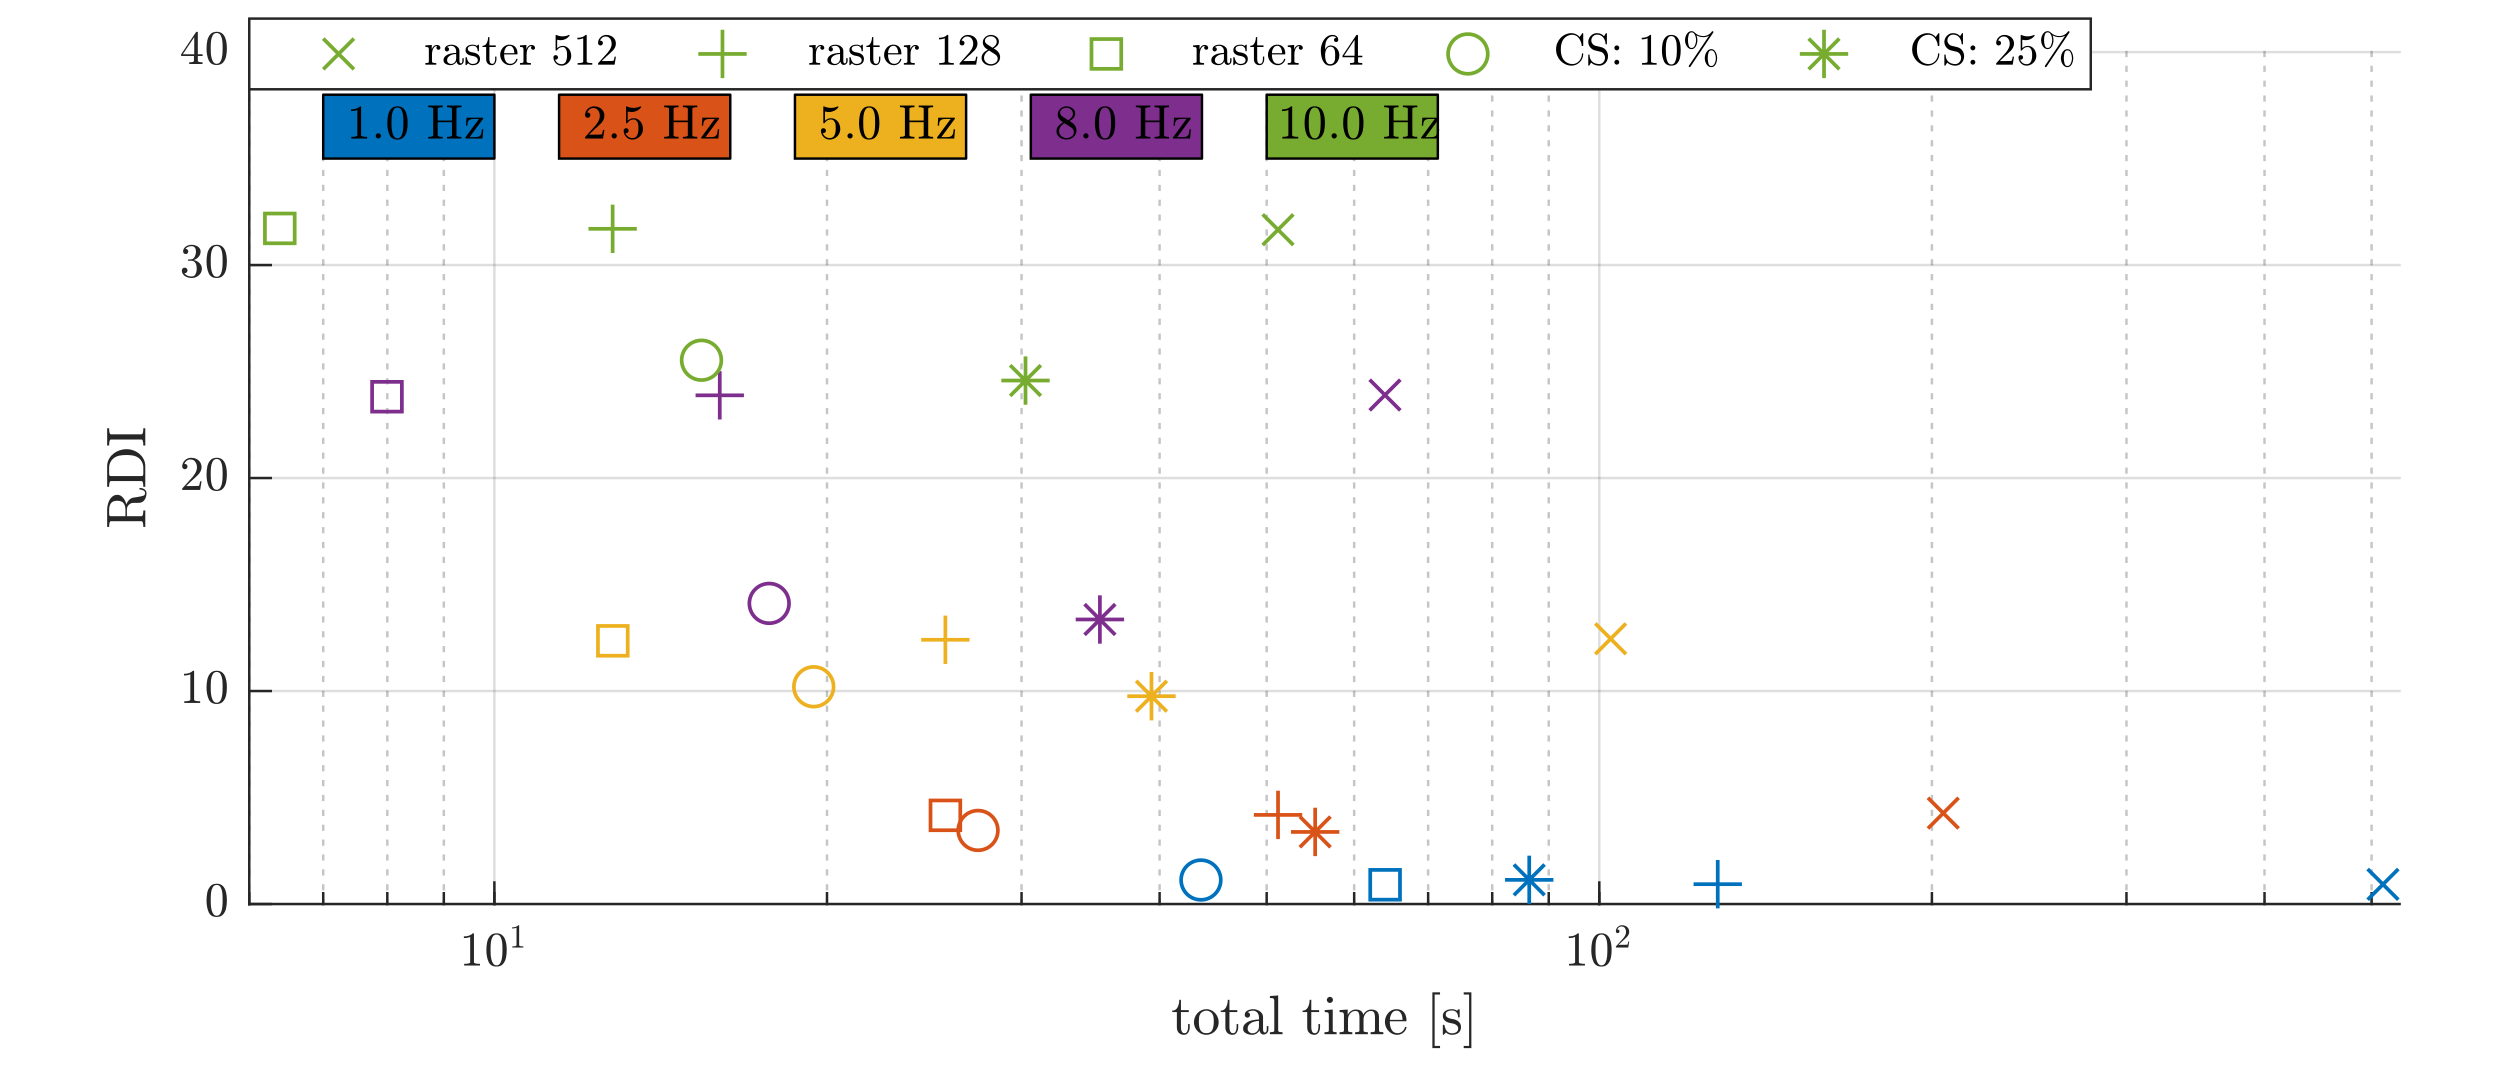 <?xml version="1.0"?>
<!DOCTYPE svg PUBLIC '-//W3C//DTD SVG 1.0//EN'
          'http://www.w3.org/TR/2001/REC-SVG-20010904/DTD/svg10.dtd'>
<svg xmlns:xlink="http://www.w3.org/1999/xlink" style="fill-opacity:1; color-rendering:auto; color-interpolation:auto; text-rendering:auto; stroke:black; stroke-linecap:square; stroke-miterlimit:10; shape-rendering:auto; stroke-opacity:1; fill:black; stroke-dasharray:none; font-weight:normal; stroke-width:1; font-family:'Dialog'; font-style:normal; stroke-linejoin:miter; font-size:12px; stroke-dashoffset:0; image-rendering:auto;" width="672" height="288" xmlns="http://www.w3.org/2000/svg"
><rect width="100%" height="100%" fill="#333333" stroke="none"/><!--Generated by the Batik Graphics2D SVG Generator--><defs id="genericDefs"
  /><g
  ><defs id="defs1"
    ><clipPath clipPathUnits="userSpaceOnUse" id="clipPath1"
      ><path d="M0 0 L672 0 L672 288 L0 288 L0 0 Z"
      /></clipPath
    ></defs
    ><g style="fill:white; stroke:white;"
    ><rect x="0" y="0" width="672" style="clip-path:url(#clipPath1); stroke:none;" height="288"
    /></g
    ><g style="fill:white; text-rendering:optimizeSpeed; color-rendering:optimizeSpeed; image-rendering:optimizeSpeed; shape-rendering:crispEdges; stroke:white; color-interpolation:sRGB;"
    ><rect x="0" width="672" height="288" y="0" style="stroke:none;"
      /><path style="stroke:none;" d="M67 243 L645 243 L645 14 L67 14 Z"
    /></g
    ><g style="fill-opacity:0.251; color-rendering:optimizeQuality; color-interpolation:linearRGB; text-rendering:geometricPrecision; stroke:rgb(26,26,26); stroke-linecap:butt; stroke-miterlimit:1; stroke-opacity:0.251; fill:rgb(26,26,26); stroke-dasharray:1,3; stroke-width:0.667; stroke-linejoin:bevel; image-rendering:optimizeQuality;"
    ><line y2="14" style="fill:none;" x1="67" x2="67" y1="243"
      /><line y2="14" style="fill:none;" x1="86.883" x2="86.883" y1="243"
      /><line y2="14" style="fill:none;" x1="104.107" x2="104.107" y1="243"
      /><line y2="14" style="fill:none;" x1="119.299" x2="119.299" y1="243"
      /><line y2="14" style="fill:none;" x1="222.295" x2="222.295" y1="243"
      /><line y2="14" style="fill:none;" x1="274.594" x2="274.594" y1="243"
      /><line y2="14" style="fill:none;" x1="311.701" x2="311.701" y1="243"
      /><line y2="14" style="fill:none;" x1="340.484" x2="340.484" y1="243"
      /><line y2="14" style="fill:none;" x1="364" x2="364" y1="243"
      /><line y2="14" style="fill:none;" x1="383.884" x2="383.884" y1="243"
      /><line y2="14" style="fill:none;" x1="401.107" x2="401.107" y1="243"
      /><line y2="14" style="fill:none;" x1="416.3" x2="416.3" y1="243"
      /><line y2="14" style="fill:none;" x1="519.296" x2="519.296" y1="243"
      /><line y2="14" style="fill:none;" x1="571.595" x2="571.595" y1="243"
      /><line y2="14" style="fill:none;" x1="608.702" x2="608.702" y1="243"
      /><line y2="14" style="fill:none;" x1="637.484" x2="637.484" y1="243"
    /></g
    ><g style="stroke-linecap:butt; fill-opacity:0.149; fill:rgb(38,38,38); text-rendering:geometricPrecision; image-rendering:optimizeQuality; color-rendering:optimizeQuality; stroke-linejoin:round; stroke:rgb(38,38,38); color-interpolation:linearRGB; stroke-width:0.667; stroke-opacity:0.149;"
    ><line y2="14" style="fill:none;" x1="132.889" x2="132.889" y1="243"
      /><line y2="14" style="fill:none;" x1="429.89" x2="429.89" y1="243"
      /><line y2="243" style="fill:none;" x1="645" x2="67" y1="243"
      /><line y2="185.75" style="fill:none;" x1="645" x2="67" y1="185.75"
      /><line y2="128.5" style="fill:none;" x1="645" x2="67" y1="128.5"
      /><line y2="71.25" style="fill:none;" x1="645" x2="67" y1="71.25"
      /><line y2="14" style="fill:none;" x1="645" x2="67" y1="14"
      /><line x1="67" x2="645" y1="243" style="stroke-linecap:square; fill-opacity:1; fill:none; stroke-opacity:1;" y2="243"
      /><line x1="132.889" x2="132.889" y1="243" style="stroke-linecap:square; fill-opacity:1; fill:none; stroke-opacity:1;" y2="237.22"
      /><line x1="429.89" x2="429.89" y1="243" style="stroke-linecap:square; fill-opacity:1; fill:none; stroke-opacity:1;" y2="237.22"
      /><line x1="67" x2="67" y1="243" style="stroke-linecap:square; fill-opacity:1; fill:none; stroke-opacity:1;" y2="240.11"
      /><line x1="86.883" x2="86.883" y1="243" style="stroke-linecap:square; fill-opacity:1; fill:none; stroke-opacity:1;" y2="240.11"
      /><line x1="104.107" x2="104.107" y1="243" style="stroke-linecap:square; fill-opacity:1; fill:none; stroke-opacity:1;" y2="240.11"
      /><line x1="119.299" x2="119.299" y1="243" style="stroke-linecap:square; fill-opacity:1; fill:none; stroke-opacity:1;" y2="240.11"
      /><line x1="132.889" x2="132.889" y1="243" style="stroke-linecap:square; fill-opacity:1; fill:none; stroke-opacity:1;" y2="240.11"
      /><line x1="222.295" x2="222.295" y1="243" style="stroke-linecap:square; fill-opacity:1; fill:none; stroke-opacity:1;" y2="240.11"
      /><line x1="274.594" x2="274.594" y1="243" style="stroke-linecap:square; fill-opacity:1; fill:none; stroke-opacity:1;" y2="240.11"
      /><line x1="311.701" x2="311.701" y1="243" style="stroke-linecap:square; fill-opacity:1; fill:none; stroke-opacity:1;" y2="240.11"
      /><line x1="340.484" x2="340.484" y1="243" style="stroke-linecap:square; fill-opacity:1; fill:none; stroke-opacity:1;" y2="240.11"
      /><line x1="364" x2="364" y1="243" style="stroke-linecap:square; fill-opacity:1; fill:none; stroke-opacity:1;" y2="240.11"
      /><line x1="383.884" x2="383.884" y1="243" style="stroke-linecap:square; fill-opacity:1; fill:none; stroke-opacity:1;" y2="240.11"
      /><line x1="401.107" x2="401.107" y1="243" style="stroke-linecap:square; fill-opacity:1; fill:none; stroke-opacity:1;" y2="240.11"
      /><line x1="416.3" x2="416.3" y1="243" style="stroke-linecap:square; fill-opacity:1; fill:none; stroke-opacity:1;" y2="240.11"
      /><line x1="429.89" x2="429.89" y1="243" style="stroke-linecap:square; fill-opacity:1; fill:none; stroke-opacity:1;" y2="240.11"
      /><line x1="519.296" x2="519.296" y1="243" style="stroke-linecap:square; fill-opacity:1; fill:none; stroke-opacity:1;" y2="240.11"
      /><line x1="571.595" x2="571.595" y1="243" style="stroke-linecap:square; fill-opacity:1; fill:none; stroke-opacity:1;" y2="240.11"
      /><line x1="608.702" x2="608.702" y1="243" style="stroke-linecap:square; fill-opacity:1; fill:none; stroke-opacity:1;" y2="240.11"
      /><line x1="637.484" x2="637.484" y1="243" style="stroke-linecap:square; fill-opacity:1; fill:none; stroke-opacity:1;" y2="240.11"
    /></g
    ><g transform="translate(132.889,248.333)" style="font-size:13.333px; fill:rgb(38,38,38); text-rendering:geometricPrecision; image-rendering:optimizeQuality; color-rendering:optimizeQuality; font-family:'mwa_cmr10'; stroke:rgb(38,38,38); color-interpolation:linearRGB;"
    ><path style="stroke:none;" d="M-8.13 11.2 L-8.13 10.747 Q-6.505 10.747 -6.505 10.325 L-6.505 3.513 Q-7.177 3.825 -8.208 3.825 L-8.208 3.372 Q-6.615 3.372 -5.802 2.544 L-5.615 2.544 Q-5.568 2.544 -5.529 2.575 Q-5.49 2.606 -5.49 2.653 L-5.49 10.325 Q-5.49 10.747 -3.865 10.747 L-3.865 11.2 L-8.13 11.2 Z"
      /><path style="stroke:none;" d="M0.583 11.481 Q-1.01 11.481 -1.581 10.169 Q-2.151 8.856 -2.151 7.059 Q-2.151 5.919 -1.948 4.926 Q-1.745 3.934 -1.135 3.239 Q-0.526 2.544 0.583 2.544 Q1.443 2.544 1.99 2.958 Q2.537 3.372 2.818 4.036 Q3.099 4.7 3.208 5.458 Q3.318 6.216 3.318 7.059 Q3.318 8.169 3.107 9.145 Q2.896 10.122 2.294 10.802 Q1.693 11.481 0.583 11.481 ZM0.583 11.153 Q1.302 11.153 1.661 10.411 Q2.021 9.669 2.099 8.762 Q2.177 7.856 2.177 6.841 Q2.177 5.872 2.099 5.044 Q2.021 4.216 1.669 3.544 Q1.318 2.872 0.583 2.872 Q-0.151 2.872 -0.51 3.551 Q-0.87 4.231 -0.948 5.051 Q-1.026 5.872 -1.026 6.841 Q-1.026 7.575 -0.995 8.216 Q-0.964 8.856 -0.807 9.536 Q-0.651 10.216 -0.315 10.684 Q0.021 11.153 0.583 11.153 Z"
      /><path style="stroke:none;" d="M4.828 6.361 L4.828 6.049 Q5.953 6.049 5.953 5.752 L5.953 1.033 Q5.5 1.252 4.781 1.252 L4.781 0.94 Q5.891 0.94 6.453 0.361 L6.578 0.361 Q6.609 0.361 6.633 0.385 Q6.656 0.408 6.656 0.44 L6.656 5.752 Q6.656 6.049 7.781 6.049 L7.781 6.361 L4.828 6.361 Z"
    /></g
    ><g transform="translate(429.89,248.333)" style="font-size:13.333px; fill:rgb(38,38,38); text-rendering:geometricPrecision; image-rendering:optimizeQuality; color-rendering:optimizeQuality; font-family:'mwa_cmr10'; stroke:rgb(38,38,38); color-interpolation:linearRGB;"
    ><path style="stroke:none;" d="M-8.13 11.2 L-8.13 10.747 Q-6.505 10.747 -6.505 10.325 L-6.505 3.513 Q-7.177 3.825 -8.208 3.825 L-8.208 3.372 Q-6.615 3.372 -5.802 2.544 L-5.615 2.544 Q-5.568 2.544 -5.529 2.575 Q-5.49 2.606 -5.49 2.653 L-5.49 10.325 Q-5.49 10.747 -3.865 10.747 L-3.865 11.2 L-8.13 11.2 Z"
      /><path style="stroke:none;" d="M0.583 11.481 Q-1.01 11.481 -1.581 10.169 Q-2.151 8.856 -2.151 7.059 Q-2.151 5.919 -1.948 4.926 Q-1.745 3.934 -1.135 3.239 Q-0.526 2.544 0.583 2.544 Q1.443 2.544 1.99 2.958 Q2.537 3.372 2.818 4.036 Q3.099 4.7 3.208 5.458 Q3.318 6.216 3.318 7.059 Q3.318 8.169 3.107 9.145 Q2.896 10.122 2.294 10.802 Q1.693 11.481 0.583 11.481 ZM0.583 11.153 Q1.302 11.153 1.661 10.411 Q2.021 9.669 2.099 8.762 Q2.177 7.856 2.177 6.841 Q2.177 5.872 2.099 5.044 Q2.021 4.216 1.669 3.544 Q1.318 2.872 0.583 2.872 Q-0.151 2.872 -0.51 3.551 Q-0.87 4.231 -0.948 5.051 Q-1.026 5.872 -1.026 6.841 Q-1.026 7.575 -0.995 8.216 Q-0.964 8.856 -0.807 9.536 Q-0.651 10.216 -0.315 10.684 Q0.021 11.153 0.583 11.153 Z"
      /><path style="stroke:none;" d="M4.453 6.361 L4.453 6.127 Q4.453 6.096 4.469 6.064 L5.859 4.518 Q6.188 4.174 6.383 3.947 Q6.578 3.721 6.774 3.416 Q6.969 3.111 7.078 2.799 Q7.188 2.486 7.188 2.127 Q7.188 1.768 7.047 1.424 Q6.906 1.08 6.641 0.885 Q6.375 0.69 5.984 0.69 Q5.594 0.69 5.281 0.924 Q4.969 1.158 4.844 1.533 Q4.891 1.518 4.938 1.518 Q5.141 1.518 5.289 1.651 Q5.438 1.783 5.438 2.002 Q5.438 2.205 5.289 2.354 Q5.141 2.502 4.938 2.502 Q4.734 2.502 4.594 2.354 Q4.453 2.205 4.453 2.002 Q4.453 1.674 4.578 1.377 Q4.703 1.08 4.945 0.846 Q5.188 0.611 5.484 0.486 Q5.781 0.361 6.125 0.361 Q6.641 0.361 7.086 0.58 Q7.531 0.799 7.789 1.197 Q8.047 1.596 8.047 2.127 Q8.047 2.518 7.875 2.869 Q7.703 3.221 7.438 3.51 Q7.172 3.799 6.75 4.166 Q6.328 4.533 6.203 4.658 L5.172 5.627 L6.047 5.627 Q6.688 5.627 7.109 5.619 Q7.531 5.611 7.562 5.58 Q7.672 5.471 7.781 4.752 L8.047 4.752 L7.781 6.361 L4.453 6.361 Z"
    /></g
    ><g transform="translate(356,265.667)" style="font-size:14.667px; fill:rgb(38,38,38); text-rendering:geometricPrecision; image-rendering:optimizeQuality; color-rendering:optimizeQuality; font-family:'mwa_cmr10'; stroke:rgb(38,38,38); color-interpolation:linearRGB;"
    ><path style="stroke:none;" d="M-39.658 10.523 L-39.658 6.382 L-40.908 6.382 L-40.908 5.992 Q-39.923 5.992 -39.462 5.078 Q-39.002 4.164 -39.002 3.086 L-38.564 3.086 L-38.564 5.851 L-36.455 5.851 L-36.455 6.382 L-38.564 6.382 L-38.564 10.492 Q-38.564 11.117 -38.353 11.586 Q-38.142 12.054 -37.611 12.054 Q-37.095 12.054 -36.869 11.554 Q-36.642 11.054 -36.642 10.492 L-36.642 9.601 L-36.205 9.601 L-36.205 10.523 Q-36.205 10.992 -36.377 11.445 Q-36.548 11.898 -36.884 12.195 Q-37.22 12.492 -37.705 12.492 Q-38.611 12.492 -39.134 11.953 Q-39.658 11.414 -39.658 10.523 Z"
      /><path style="stroke:none;" d="M-31.735 12.492 Q-32.642 12.492 -33.407 12.031 Q-34.173 11.57 -34.618 10.804 Q-35.063 10.039 -35.063 9.132 Q-35.063 8.445 -34.821 7.804 Q-34.579 7.164 -34.118 6.664 Q-33.657 6.164 -33.048 5.882 Q-32.438 5.601 -31.735 5.601 Q-30.813 5.601 -30.056 6.086 Q-29.298 6.57 -28.86 7.39 Q-28.423 8.211 -28.423 9.132 Q-28.423 10.023 -28.868 10.796 Q-29.313 11.57 -30.079 12.031 Q-30.845 12.492 -31.735 12.492 ZM-31.735 12.054 Q-30.532 12.054 -30.134 11.179 Q-29.735 10.304 -29.735 8.961 Q-29.735 8.211 -29.813 7.711 Q-29.892 7.211 -30.157 6.804 Q-30.329 6.57 -30.587 6.382 Q-30.845 6.195 -31.134 6.093 Q-31.423 5.992 -31.735 5.992 Q-32.204 5.992 -32.626 6.203 Q-33.048 6.414 -33.329 6.804 Q-33.61 7.242 -33.681 7.75 Q-33.751 8.257 -33.751 8.961 Q-33.751 9.804 -33.61 10.476 Q-33.47 11.148 -33.024 11.601 Q-32.579 12.054 -31.735 12.054 Z"
      /><path style="stroke:none;" d="M-26.621 10.523 L-26.621 6.382 L-27.871 6.382 L-27.871 5.992 Q-26.886 5.992 -26.425 5.078 Q-25.964 4.164 -25.964 3.086 L-25.527 3.086 L-25.527 5.851 L-23.418 5.851 L-23.418 6.382 L-25.527 6.382 L-25.527 10.492 Q-25.527 11.117 -25.316 11.586 Q-25.105 12.054 -24.574 12.054 Q-24.058 12.054 -23.832 11.554 Q-23.605 11.054 -23.605 10.492 L-23.605 9.601 L-23.168 9.601 L-23.168 10.523 Q-23.168 10.992 -23.339 11.445 Q-23.511 11.898 -23.847 12.195 Q-24.183 12.492 -24.668 12.492 Q-25.574 12.492 -26.097 11.953 Q-26.621 11.414 -26.621 10.523 Z"
      /><path style="stroke:none;" d="M-21.854 10.851 Q-21.854 9.961 -21.151 9.398 Q-20.448 8.836 -19.456 8.601 Q-18.464 8.367 -17.589 8.367 L-17.589 7.757 Q-17.589 7.32 -17.776 6.914 Q-17.964 6.507 -18.323 6.25 Q-18.683 5.992 -19.12 5.992 Q-20.104 5.992 -20.636 6.445 Q-20.339 6.445 -20.159 6.656 Q-19.979 6.867 -19.979 7.164 Q-19.979 7.461 -20.19 7.671 Q-20.401 7.882 -20.683 7.882 Q-20.995 7.882 -21.206 7.671 Q-21.417 7.461 -21.417 7.164 Q-21.417 6.367 -20.698 5.984 Q-19.979 5.601 -19.12 5.601 Q-18.511 5.601 -17.893 5.859 Q-17.276 6.117 -16.886 6.601 Q-16.495 7.086 -16.495 7.726 L-16.495 11.101 Q-16.495 11.398 -16.37 11.64 Q-16.245 11.882 -15.979 11.882 Q-15.729 11.882 -15.612 11.632 Q-15.495 11.382 -15.495 11.101 L-15.495 10.148 L-15.057 10.148 L-15.057 11.101 Q-15.057 11.445 -15.229 11.75 Q-15.401 12.054 -15.698 12.234 Q-15.995 12.414 -16.339 12.414 Q-16.776 12.414 -17.097 12.07 Q-17.417 11.726 -17.448 11.257 Q-17.729 11.82 -18.268 12.156 Q-18.808 12.492 -19.433 12.492 Q-19.995 12.492 -20.55 12.32 Q-21.104 12.148 -21.479 11.789 Q-21.854 11.429 -21.854 10.851 ZM-20.636 10.851 Q-20.636 11.382 -20.245 11.734 Q-19.854 12.086 -19.323 12.086 Q-18.839 12.086 -18.448 11.851 Q-18.058 11.617 -17.823 11.195 Q-17.589 10.773 -17.589 10.32 L-17.589 8.757 Q-18.261 8.757 -18.979 8.976 Q-19.698 9.195 -20.167 9.671 Q-20.636 10.148 -20.636 10.851 Z"
      /><path style="stroke:none;" d="M-14.646 12.32 L-14.646 11.789 Q-14.146 11.789 -13.81 11.711 Q-13.474 11.632 -13.474 11.32 L-13.474 3.445 Q-13.474 3.039 -13.599 2.859 Q-13.724 2.679 -13.951 2.64 Q-14.177 2.601 -14.646 2.601 L-14.646 2.07 L-12.427 1.914 L-12.427 11.32 Q-12.427 11.632 -12.099 11.711 Q-11.771 11.789 -11.255 11.789 L-11.255 12.32 L-14.646 12.32 Z"
      /><path style="stroke:none;" d="M-4.621 10.523 L-4.621 6.382 L-5.871 6.382 L-5.871 5.992 Q-4.886 5.992 -4.425 5.078 Q-3.964 4.164 -3.964 3.086 L-3.527 3.086 L-3.527 5.851 L-1.417 5.851 L-1.417 6.382 L-3.527 6.382 L-3.527 10.492 Q-3.527 11.117 -3.316 11.586 Q-3.105 12.054 -2.574 12.054 Q-2.058 12.054 -1.831 11.554 Q-1.605 11.054 -1.605 10.492 L-1.605 9.601 L-1.167 9.601 L-1.167 10.523 Q-1.167 10.992 -1.339 11.445 Q-1.511 11.898 -1.847 12.195 Q-2.183 12.492 -2.667 12.492 Q-3.574 12.492 -4.097 11.953 Q-4.621 11.414 -4.621 10.523 Z"
      /><path style="stroke:none;" d="M0.021 12.32 L0.021 11.789 Q0.521 11.789 0.857 11.711 Q1.192 11.632 1.192 11.32 L1.192 7.226 Q1.192 6.648 0.966 6.515 Q0.739 6.382 0.083 6.382 L0.083 5.851 L2.239 5.695 L2.239 11.32 Q2.239 11.632 2.528 11.711 Q2.817 11.789 3.286 11.789 L3.286 12.32 L0.021 12.32 ZM0.646 3.117 Q0.646 2.789 0.896 2.539 Q1.146 2.289 1.474 2.289 Q1.677 2.289 1.88 2.398 Q2.083 2.507 2.192 2.703 Q2.302 2.898 2.302 3.117 Q2.302 3.429 2.052 3.679 Q1.802 3.929 1.474 3.929 Q1.146 3.929 0.896 3.679 Q0.646 3.429 0.646 3.117 Z"
      /><path style="stroke:none;" d="M4.079 12.32 L4.079 11.789 Q4.579 11.789 4.915 11.711 Q5.251 11.632 5.251 11.32 L5.251 7.226 Q5.251 6.82 5.126 6.64 Q5.001 6.461 4.774 6.421 Q4.548 6.382 4.079 6.382 L4.079 5.851 L6.251 5.695 L6.251 7.164 Q6.548 6.507 7.142 6.101 Q7.735 5.695 8.423 5.695 Q10.157 5.695 10.454 7.101 Q10.751 6.461 11.329 6.078 Q11.907 5.695 12.595 5.695 Q13.282 5.695 13.743 5.914 Q14.204 6.132 14.438 6.586 Q14.673 7.039 14.673 7.711 L14.673 11.32 Q14.673 11.632 15.009 11.711 Q15.345 11.789 15.845 11.789 L15.845 12.32 L12.423 12.32 L12.423 11.789 Q12.923 11.789 13.259 11.711 Q13.595 11.632 13.595 11.32 L13.595 7.757 Q13.595 7.007 13.376 6.546 Q13.157 6.086 12.501 6.086 Q11.642 6.086 11.079 6.781 Q10.517 7.476 10.517 8.351 L10.517 11.32 Q10.517 11.632 10.845 11.711 Q11.173 11.789 11.688 11.789 L11.688 12.32 L8.251 12.32 L8.251 11.789 Q8.767 11.789 9.095 11.711 Q9.423 11.632 9.423 11.32 L9.423 7.757 Q9.423 7.023 9.212 6.554 Q9.001 6.086 8.329 6.086 Q7.47 6.086 6.907 6.781 Q6.345 7.476 6.345 8.351 L6.345 11.32 Q6.345 11.632 6.673 11.711 Q7.001 11.789 7.501 11.789 L7.501 12.32 L4.079 12.32 Z"
      /><path style="stroke:none;" d="M19.583 12.492 Q18.661 12.492 17.903 12.007 Q17.145 11.523 16.708 10.726 Q16.27 9.929 16.27 9.039 Q16.27 8.148 16.669 7.359 Q17.067 6.57 17.778 6.086 Q18.489 5.601 19.364 5.601 Q20.067 5.601 20.575 5.828 Q21.083 6.054 21.411 6.468 Q21.739 6.882 21.903 7.437 Q22.067 7.992 22.067 8.664 Q22.067 8.851 21.926 8.851 L17.583 8.851 L17.583 9.023 Q17.583 10.257 18.083 11.156 Q18.583 12.054 19.723 12.054 Q20.176 12.054 20.567 11.843 Q20.958 11.632 21.247 11.273 Q21.536 10.914 21.645 10.492 Q21.661 10.445 21.7 10.398 Q21.739 10.351 21.786 10.351 L21.926 10.351 Q22.067 10.351 22.067 10.554 Q21.864 11.398 21.161 11.945 Q20.458 12.492 19.583 12.492 ZM17.598 8.476 L21.005 8.476 Q21.005 7.914 20.848 7.336 Q20.692 6.757 20.325 6.375 Q19.958 5.992 19.364 5.992 Q18.52 5.992 18.059 6.789 Q17.598 7.586 17.598 8.476 Z"
      /><path style="stroke:none;" d="M29.021 16.07 L29.021 1.07 L31.084 1.07 L31.084 1.664 L29.631 1.664 L29.631 15.476 L31.084 15.476 L31.084 16.07 L29.021 16.07 Z"
      /><path style="stroke:none;" d="M31.83 12.367 L31.83 9.914 Q31.83 9.804 31.955 9.804 L32.142 9.804 Q32.236 9.804 32.267 9.914 Q32.673 12.086 34.283 12.086 Q34.986 12.086 35.47 11.765 Q35.955 11.445 35.955 10.773 Q35.955 10.289 35.58 9.953 Q35.205 9.617 34.689 9.492 L33.689 9.289 Q33.189 9.179 32.775 8.953 Q32.361 8.726 32.095 8.351 Q31.83 7.976 31.83 7.476 Q31.83 6.804 32.173 6.39 Q32.517 5.976 33.08 5.789 Q33.642 5.601 34.283 5.601 Q35.048 5.601 35.627 6.007 L36.048 5.632 Q36.048 5.601 36.127 5.601 L36.236 5.601 Q36.283 5.601 36.322 5.64 Q36.361 5.679 36.361 5.726 L36.361 7.679 Q36.361 7.82 36.236 7.82 L36.048 7.82 Q35.923 7.82 35.923 7.679 Q35.923 6.898 35.486 6.421 Q35.048 5.945 34.267 5.945 Q33.595 5.945 33.103 6.195 Q32.611 6.445 32.611 7.054 Q32.611 7.476 32.962 7.742 Q33.314 8.007 33.798 8.117 L34.814 8.32 Q35.314 8.429 35.759 8.711 Q36.205 8.992 36.462 9.414 Q36.72 9.836 36.72 10.367 Q36.72 10.914 36.541 11.312 Q36.361 11.711 36.025 11.976 Q35.689 12.242 35.236 12.367 Q34.783 12.492 34.283 12.492 Q33.345 12.492 32.673 11.851 L32.127 12.445 Q32.127 12.492 32.048 12.492 L31.955 12.492 Q31.83 12.492 31.83 12.367 Z"
      /><path style="stroke:none;" d="M37.443 16.07 L37.443 15.476 L38.896 15.476 L38.896 1.664 L37.443 1.664 L37.443 1.07 L39.505 1.07 L39.505 16.07 L37.443 16.07 Z"
    /></g
    ><g style="fill:rgb(38,38,38); text-rendering:geometricPrecision; image-rendering:optimizeQuality; color-rendering:optimizeQuality; stroke-linejoin:round; stroke:rgb(38,38,38); color-interpolation:linearRGB; stroke-width:0.667;"
    ><line y2="14" style="fill:none;" x1="67" x2="67" y1="243"
      /><line y2="243" style="fill:none;" x1="67" x2="72.78" y1="243"
      /><line y2="185.75" style="fill:none;" x1="67" x2="72.78" y1="185.75"
      /><line y2="128.5" style="fill:none;" x1="67" x2="72.78" y1="128.5"
      /><line y2="71.25" style="fill:none;" x1="67" x2="72.78" y1="71.25"
      /><line y2="14" style="fill:none;" x1="67" x2="72.78" y1="14"
    /></g
    ><g transform="translate(61.667,243)" style="font-size:13.333px; fill:rgb(38,38,38); text-rendering:geometricPrecision; image-rendering:optimizeQuality; color-rendering:optimizeQuality; font-family:'mwa_cmr10'; stroke:rgb(38,38,38); color-interpolation:linearRGB;"
    ><path style="stroke:none;" d="M-3.417 3.481 Q-5.01 3.481 -5.581 2.169 Q-6.151 0.856 -6.151 -0.941 Q-6.151 -2.081 -5.948 -3.074 Q-5.745 -4.066 -5.135 -4.761 Q-4.526 -5.456 -3.417 -5.456 Q-2.557 -5.456 -2.01 -5.042 Q-1.464 -4.628 -1.182 -3.964 Q-0.901 -3.3 -0.792 -2.542 Q-0.682 -1.784 -0.682 -0.941 Q-0.682 0.169 -0.893 1.145 Q-1.104 2.122 -1.706 2.801 Q-2.307 3.481 -3.417 3.481 ZM-3.417 3.153 Q-2.698 3.153 -2.339 2.411 Q-1.979 1.669 -1.901 0.762 Q-1.823 -0.144 -1.823 -1.159 Q-1.823 -2.128 -1.901 -2.956 Q-1.979 -3.784 -2.331 -4.456 Q-2.682 -5.128 -3.417 -5.128 Q-4.151 -5.128 -4.51 -4.449 Q-4.87 -3.769 -4.948 -2.949 Q-5.026 -2.128 -5.026 -1.159 Q-5.026 -0.425 -4.995 0.216 Q-4.964 0.856 -4.807 1.536 Q-4.651 2.216 -4.315 2.684 Q-3.979 3.153 -3.417 3.153 Z"
    /></g
    ><g transform="translate(61.667,185.75)" style="font-size:13.333px; fill:rgb(38,38,38); text-rendering:geometricPrecision; image-rendering:optimizeQuality; color-rendering:optimizeQuality; font-family:'mwa_cmr10'; stroke:rgb(38,38,38); color-interpolation:linearRGB;"
    ><path style="stroke:none;" d="M-12.13 3.2 L-12.13 2.747 Q-10.505 2.747 -10.505 2.325 L-10.505 -4.487 Q-11.177 -4.175 -12.208 -4.175 L-12.208 -4.628 Q-10.615 -4.628 -9.802 -5.456 L-9.615 -5.456 Q-9.568 -5.456 -9.529 -5.425 Q-9.49 -5.394 -9.49 -5.347 L-9.49 2.325 Q-9.49 2.747 -7.865 2.747 L-7.865 3.2 L-12.13 3.2 Z"
      /><path style="stroke:none;" d="M-3.417 3.481 Q-5.01 3.481 -5.581 2.169 Q-6.151 0.856 -6.151 -0.941 Q-6.151 -2.081 -5.948 -3.074 Q-5.745 -4.066 -5.135 -4.761 Q-4.526 -5.456 -3.417 -5.456 Q-2.557 -5.456 -2.01 -5.042 Q-1.464 -4.628 -1.182 -3.964 Q-0.901 -3.3 -0.792 -2.542 Q-0.682 -1.784 -0.682 -0.941 Q-0.682 0.169 -0.893 1.145 Q-1.104 2.122 -1.706 2.801 Q-2.307 3.481 -3.417 3.481 ZM-3.417 3.153 Q-2.698 3.153 -2.339 2.411 Q-1.979 1.669 -1.901 0.762 Q-1.823 -0.144 -1.823 -1.159 Q-1.823 -2.128 -1.901 -2.956 Q-1.979 -3.784 -2.331 -4.456 Q-2.682 -5.128 -3.417 -5.128 Q-4.151 -5.128 -4.51 -4.449 Q-4.87 -3.769 -4.948 -2.949 Q-5.026 -2.128 -5.026 -1.159 Q-5.026 -0.425 -4.995 0.216 Q-4.964 0.856 -4.807 1.536 Q-4.651 2.216 -4.315 2.684 Q-3.979 3.153 -3.417 3.153 Z"
    /></g
    ><g transform="translate(61.667,128.5)" style="font-size:13.333px; fill:rgb(38,38,38); text-rendering:geometricPrecision; image-rendering:optimizeQuality; color-rendering:optimizeQuality; font-family:'mwa_cmr10'; stroke:rgb(38,38,38); color-interpolation:linearRGB;"
    ><path style="stroke:none;" d="M-12.693 3.2 L-12.693 2.856 Q-12.693 2.825 -12.662 2.778 L-10.646 0.544 Q-10.177 0.044 -9.896 -0.292 Q-9.615 -0.628 -9.333 -1.066 Q-9.052 -1.503 -8.888 -1.956 Q-8.724 -2.409 -8.724 -2.909 Q-8.724 -3.441 -8.927 -3.933 Q-9.13 -4.425 -9.521 -4.714 Q-9.912 -5.003 -10.458 -5.003 Q-11.021 -5.003 -11.474 -4.659 Q-11.927 -4.316 -12.115 -3.784 Q-12.052 -3.8 -11.974 -3.8 Q-11.677 -3.8 -11.474 -3.605 Q-11.271 -3.409 -11.271 -3.097 Q-11.271 -2.8 -11.474 -2.589 Q-11.677 -2.378 -11.974 -2.378 Q-12.271 -2.378 -12.482 -2.589 Q-12.693 -2.8 -12.693 -3.097 Q-12.693 -3.581 -12.505 -4.011 Q-12.318 -4.441 -11.974 -4.769 Q-11.63 -5.097 -11.193 -5.277 Q-10.755 -5.456 -10.271 -5.456 Q-9.521 -5.456 -8.88 -5.144 Q-8.24 -4.831 -7.865 -4.253 Q-7.49 -3.675 -7.49 -2.909 Q-7.49 -2.347 -7.74 -1.839 Q-7.99 -1.331 -8.372 -0.917 Q-8.755 -0.503 -9.365 0.028 Q-9.974 0.559 -10.162 0.731 L-11.63 2.153 L-10.38 2.153 Q-9.458 2.153 -8.841 2.138 Q-8.224 2.122 -8.193 2.075 Q-8.037 1.919 -7.88 0.887 L-7.49 0.887 L-7.865 3.2 L-12.693 3.2 Z"
      /><path style="stroke:none;" d="M-3.417 3.481 Q-5.01 3.481 -5.581 2.169 Q-6.151 0.856 -6.151 -0.941 Q-6.151 -2.081 -5.948 -3.074 Q-5.745 -4.066 -5.135 -4.761 Q-4.526 -5.456 -3.417 -5.456 Q-2.557 -5.456 -2.01 -5.042 Q-1.464 -4.628 -1.182 -3.964 Q-0.901 -3.3 -0.792 -2.542 Q-0.682 -1.784 -0.682 -0.941 Q-0.682 0.169 -0.893 1.145 Q-1.104 2.122 -1.706 2.801 Q-2.307 3.481 -3.417 3.481 ZM-3.417 3.153 Q-2.698 3.153 -2.339 2.411 Q-1.979 1.669 -1.901 0.762 Q-1.823 -0.144 -1.823 -1.159 Q-1.823 -2.128 -1.901 -2.956 Q-1.979 -3.784 -2.331 -4.456 Q-2.682 -5.128 -3.417 -5.128 Q-4.151 -5.128 -4.51 -4.449 Q-4.87 -3.769 -4.948 -2.949 Q-5.026 -2.128 -5.026 -1.159 Q-5.026 -0.425 -4.995 0.216 Q-4.964 0.856 -4.807 1.536 Q-4.651 2.216 -4.315 2.684 Q-3.979 3.153 -3.417 3.153 Z"
    /></g
    ><g transform="translate(61.667,71.25)" style="font-size:13.333px; fill:rgb(38,38,38); text-rendering:geometricPrecision; image-rendering:optimizeQuality; color-rendering:optimizeQuality; font-family:'mwa_cmr10'; stroke:rgb(38,38,38); color-interpolation:linearRGB;"
    ><path style="stroke:none;" d="M-12.099 2.2 Q-11.787 2.638 -11.271 2.856 Q-10.755 3.075 -10.177 3.075 Q-9.412 3.075 -9.099 2.426 Q-8.787 1.778 -8.787 0.966 Q-8.787 0.591 -8.849 0.223 Q-8.912 -0.144 -9.076 -0.456 Q-9.24 -0.769 -9.513 -0.964 Q-9.787 -1.159 -10.177 -1.159 L-11.052 -1.159 Q-11.162 -1.159 -11.162 -1.269 L-11.162 -1.394 Q-11.162 -1.488 -11.052 -1.488 L-10.333 -1.55 Q-9.88 -1.55 -9.576 -1.894 Q-9.271 -2.237 -9.13 -2.73 Q-8.99 -3.222 -8.99 -3.659 Q-8.99 -4.284 -9.279 -4.683 Q-9.568 -5.081 -10.177 -5.081 Q-10.662 -5.081 -11.115 -4.894 Q-11.568 -4.706 -11.833 -4.331 Q-11.802 -4.331 -11.787 -4.339 Q-11.771 -4.347 -11.74 -4.347 Q-11.458 -4.347 -11.263 -4.144 Q-11.068 -3.941 -11.068 -3.644 Q-11.068 -3.362 -11.263 -3.159 Q-11.458 -2.956 -11.74 -2.956 Q-12.037 -2.956 -12.24 -3.159 Q-12.443 -3.362 -12.443 -3.644 Q-12.443 -4.206 -12.107 -4.62 Q-11.771 -5.034 -11.24 -5.245 Q-10.708 -5.456 -10.177 -5.456 Q-9.771 -5.456 -9.333 -5.339 Q-8.896 -5.222 -8.544 -5.003 Q-8.193 -4.784 -7.966 -4.441 Q-7.74 -4.097 -7.74 -3.659 Q-7.74 -3.112 -7.982 -2.652 Q-8.224 -2.191 -8.654 -1.855 Q-9.083 -1.519 -9.583 -1.347 Q-9.021 -1.238 -8.513 -0.925 Q-8.005 -0.613 -7.701 -0.113 Q-7.396 0.388 -7.396 0.95 Q-7.396 1.669 -7.787 2.247 Q-8.177 2.825 -8.818 3.153 Q-9.458 3.481 -10.177 3.481 Q-10.787 3.481 -11.396 3.255 Q-12.005 3.028 -12.396 2.559 Q-12.787 2.091 -12.787 1.45 Q-12.787 1.122 -12.568 0.911 Q-12.349 0.7 -12.037 0.7 Q-11.818 0.7 -11.646 0.794 Q-11.474 0.887 -11.372 1.067 Q-11.271 1.247 -11.271 1.45 Q-11.271 1.762 -11.497 1.981 Q-11.724 2.2 -12.037 2.2 L-12.099 2.2 Z"
      /><path style="stroke:none;" d="M-3.417 3.481 Q-5.01 3.481 -5.581 2.169 Q-6.151 0.856 -6.151 -0.941 Q-6.151 -2.081 -5.948 -3.074 Q-5.745 -4.066 -5.135 -4.761 Q-4.526 -5.456 -3.417 -5.456 Q-2.557 -5.456 -2.01 -5.042 Q-1.464 -4.628 -1.182 -3.964 Q-0.901 -3.3 -0.792 -2.542 Q-0.682 -1.784 -0.682 -0.941 Q-0.682 0.169 -0.893 1.145 Q-1.104 2.122 -1.706 2.801 Q-2.307 3.481 -3.417 3.481 ZM-3.417 3.153 Q-2.698 3.153 -2.339 2.411 Q-1.979 1.669 -1.901 0.762 Q-1.823 -0.144 -1.823 -1.159 Q-1.823 -2.128 -1.901 -2.956 Q-1.979 -3.784 -2.331 -4.456 Q-2.682 -5.128 -3.417 -5.128 Q-4.151 -5.128 -4.51 -4.449 Q-4.87 -3.769 -4.948 -2.949 Q-5.026 -2.128 -5.026 -1.159 Q-5.026 -0.425 -4.995 0.216 Q-4.964 0.856 -4.807 1.536 Q-4.651 2.216 -4.315 2.684 Q-3.979 3.153 -3.417 3.153 Z"
    /></g
    ><g transform="translate(61.667,14)" style="font-size:13.333px; fill:rgb(38,38,38); text-rendering:geometricPrecision; image-rendering:optimizeQuality; color-rendering:optimizeQuality; font-family:'mwa_cmr10'; stroke:rgb(38,38,38); color-interpolation:linearRGB;"
    ><path style="stroke:none;" d="M-12.974 1.059 L-12.974 0.591 L-8.958 -5.394 Q-8.912 -5.456 -8.818 -5.456 L-8.63 -5.456 Q-8.49 -5.456 -8.49 -5.316 L-8.49 0.591 L-7.208 0.591 L-7.208 1.059 L-8.49 1.059 L-8.49 2.325 Q-8.49 2.591 -8.107 2.669 Q-7.724 2.747 -7.224 2.747 L-7.224 3.2 L-10.802 3.2 L-10.802 2.747 Q-10.302 2.747 -9.919 2.669 Q-9.537 2.591 -9.537 2.325 L-9.537 1.059 L-12.974 1.059 ZM-12.537 0.591 L-9.458 0.591 L-9.458 -4.003 L-12.537 0.591 Z"
      /><path style="stroke:none;" d="M-3.417 3.481 Q-5.01 3.481 -5.581 2.169 Q-6.151 0.856 -6.151 -0.941 Q-6.151 -2.081 -5.948 -3.074 Q-5.745 -4.066 -5.135 -4.761 Q-4.526 -5.456 -3.417 -5.456 Q-2.557 -5.456 -2.01 -5.042 Q-1.464 -4.628 -1.182 -3.964 Q-0.901 -3.3 -0.792 -2.542 Q-0.682 -1.784 -0.682 -0.941 Q-0.682 0.169 -0.893 1.145 Q-1.104 2.122 -1.706 2.801 Q-2.307 3.481 -3.417 3.481 ZM-3.417 3.153 Q-2.698 3.153 -2.339 2.411 Q-1.979 1.669 -1.901 0.762 Q-1.823 -0.144 -1.823 -1.159 Q-1.823 -2.128 -1.901 -2.956 Q-1.979 -3.784 -2.331 -4.456 Q-2.682 -5.128 -3.417 -5.128 Q-4.151 -5.128 -4.51 -4.449 Q-4.87 -3.769 -4.948 -2.949 Q-5.026 -2.128 -5.026 -1.159 Q-5.026 -0.425 -4.995 0.216 Q-4.964 0.856 -4.807 1.536 Q-4.651 2.216 -4.315 2.684 Q-3.979 3.153 -3.417 3.153 Z"
    /></g
    ><g transform="translate(44.333,128.5) rotate(-90)" style="font-size:14.667px; fill:rgb(38,38,38); text-rendering:geometricPrecision; image-rendering:optimizeQuality; color-rendering:optimizeQuality; font-family:'mwa_cmr10'; stroke:rgb(38,38,38); color-interpolation:linearRGB;"
    ><path style="stroke:none;" d="M-13.148 -5.28 L-13.148 -5.811 Q-11.601 -5.811 -11.601 -6.28 L-11.601 -14.53 Q-11.601 -14.999 -13.148 -14.999 L-13.148 -15.53 L-8.445 -15.53 Q-7.601 -15.53 -6.672 -15.225 Q-5.742 -14.921 -5.125 -14.296 Q-4.508 -13.671 -4.508 -12.811 Q-4.508 -12.186 -4.883 -11.686 Q-5.258 -11.186 -5.843 -10.858 Q-6.429 -10.53 -7.054 -10.374 Q-6.383 -10.139 -5.875 -9.632 Q-5.367 -9.124 -5.258 -8.452 L-5.054 -7.124 Q-4.898 -6.218 -4.742 -5.78 Q-4.586 -5.343 -4.039 -5.343 Q-3.57 -5.343 -3.336 -5.78 Q-3.101 -6.218 -3.101 -6.718 Q-3.101 -6.78 -3.054 -6.819 Q-3.007 -6.858 -2.961 -6.858 L-2.82 -6.858 Q-2.664 -6.858 -2.664 -6.655 Q-2.664 -6.249 -2.828 -5.858 Q-2.992 -5.468 -3.297 -5.21 Q-3.601 -4.952 -4.023 -4.952 Q-5.101 -4.952 -5.883 -5.491 Q-6.664 -6.03 -6.664 -7.061 L-6.664 -8.405 Q-6.664 -9.155 -7.179 -9.686 Q-7.695 -10.218 -8.461 -10.218 L-10.258 -10.218 L-10.258 -6.28 Q-10.258 -5.811 -8.711 -5.811 L-8.711 -5.28 L-13.148 -5.28 ZM-10.258 -10.608 L-8.648 -10.608 Q-7.414 -10.608 -6.758 -11.108 Q-6.101 -11.608 -6.101 -12.811 Q-6.101 -13.999 -6.75 -14.499 Q-7.398 -14.999 -8.648 -14.999 L-9.492 -14.999 Q-9.773 -14.999 -9.922 -14.975 Q-10.07 -14.952 -10.164 -14.85 Q-10.258 -14.749 -10.258 -14.53 L-10.258 -10.608 Z"
      /><path style="stroke:none;" d="M-2.352 -5.28 L-2.352 -5.811 Q-0.805 -5.811 -0.805 -6.28 L-0.805 -14.53 Q-0.805 -14.999 -2.352 -14.999 L-2.352 -15.53 L3.179 -15.53 Q4.195 -15.53 5.047 -15.085 Q5.898 -14.639 6.5 -13.897 Q7.101 -13.155 7.429 -12.218 Q7.758 -11.28 7.758 -10.311 Q7.758 -9.358 7.429 -8.46 Q7.101 -7.561 6.476 -6.835 Q5.851 -6.108 5.008 -5.694 Q4.164 -5.28 3.179 -5.28 L-2.352 -5.28 ZM0.539 -6.28 Q0.539 -5.968 0.719 -5.889 Q0.898 -5.811 1.304 -5.811 L2.789 -5.811 Q3.554 -5.811 4.25 -6.139 Q4.945 -6.468 5.398 -7.061 Q5.867 -7.702 6.031 -8.483 Q6.195 -9.264 6.195 -10.311 Q6.195 -11.389 6.031 -12.21 Q5.867 -13.03 5.398 -13.686 Q4.945 -14.311 4.258 -14.655 Q3.57 -14.999 2.789 -14.999 L1.304 -14.999 Q1.023 -14.999 0.875 -14.975 Q0.726 -14.952 0.632 -14.85 Q0.539 -14.749 0.539 -14.53 L0.539 -6.28 Z"
      /><path style="stroke:none;" d="M8.742 -5.28 L8.742 -5.811 Q10.352 -5.811 10.352 -6.28 L10.352 -14.53 Q10.352 -14.999 8.742 -14.999 L8.742 -15.53 L13.383 -15.53 L13.383 -14.999 Q11.758 -14.999 11.758 -14.53 L11.758 -6.28 Q11.758 -5.811 13.383 -5.811 L13.383 -5.28 L8.742 -5.28 Z"
    /></g
    ><g transform="translate(640.542,237.719)" style="stroke-linecap:butt; fill:rgb(0,114,189); text-rendering:geometricPrecision; color-rendering:optimizeQuality; image-rendering:optimizeQuality; color-interpolation:linearRGB; stroke:rgb(0,114,189);"
    ><path style="fill:none;" d="M-3.771 -3.771 L3.771 3.771 M-3.771 3.771 L3.771 -3.771"
      /><path d="M-3.771 -3.771 L3.771 3.771 M-3.771 3.771 L3.771 -3.771" style="fill:none; stroke:rgb(217,83,25);" transform="translate(-118.19,-19.151)"
      /><path d="M-3.771 -3.771 L3.771 3.771 M-3.771 3.771 L3.771 -3.771" style="fill:none; stroke:rgb(237,177,32);" transform="translate(-207.6,-66.009)"
      /><path d="M-3.771 -3.771 L3.771 3.771 M-3.771 3.771 L3.771 -3.771" style="fill:none; stroke:rgb(126,47,142);" transform="translate(-268.259,-131.533)"
      /><path d="M-3.771 -3.771 L3.771 3.771 M-3.771 3.771 L3.771 -3.771" style="fill:none; stroke:rgb(119,172,48);" transform="translate(-297.013,-175.973)"
      /><path d="M0 -6 L0 6 M-6 0 L6 0" style="fill:none;" transform="translate(-178.815,-0.051)"
      /><path d="M0 -6 L0 6 M-6 0 L6 0" style="fill:none; stroke:rgb(217,83,25);" transform="translate(-297.007,-18.674)"
      /><path d="M0 -6 L0 6 M-6 0 L6 0" style="fill:none; stroke:rgb(237,177,32);" transform="translate(-386.428,-65.749)"
      /><path d="M0 -6 L0 6 M-6 0 L6 0" style="fill:none; stroke:rgb(126,47,142);" transform="translate(-447.071,-131.456)"
      /><path d="M0 -6 L0 6 M-6 0 L6 0" style="fill:none; stroke:rgb(119,172,48);" transform="translate(-475.865,-176.214)"
      /><path d="M-4 -4 L-4 4 L4 4 L4 -4 Z" style="fill:none;" transform="translate(-268.224,0.11)"
      /><path d="M-4 -4 L-4 4 L4 4 L4 -4 Z" style="fill:none; stroke:rgb(217,83,25);" transform="translate(-386.42,-18.554)"
      /><path d="M-4 -4 L-4 4 L4 4 L4 -4 Z" style="fill:none; stroke:rgb(237,177,32);" transform="translate(-475.812,-65.461)"
      /><path d="M-4 -4 L-4 4 L4 4 L4 -4 Z" style="fill:none; stroke:rgb(126,47,142);" transform="translate(-536.52,-131.077)"
      /><path d="M-4 -4 L-4 4 L4 4 L4 -4 Z" style="fill:none; stroke:rgb(119,172,48);" transform="translate(-565.332,-176.324)"
      /><circle r="5.333" style="fill:none;" cx="0" transform="translate(-317.73,-1.177)" cy="0"
      /><circle transform="translate(-377.643,-14.499)" style="fill:none; stroke:rgb(217,83,25);" r="5.333" cx="0" cy="0"
      /><circle transform="translate(-421.812,-53.119)" style="fill:none; stroke:rgb(237,177,32);" r="5.333" cx="0" cy="0"
      /><circle transform="translate(-433.783,-75.531)" style="fill:none; stroke:rgb(126,47,142);" r="5.333" cx="0" cy="0"
      /><circle transform="translate(-451.98,-140.89)" style="fill:none; stroke:rgb(119,172,48);" r="5.333" cx="0" cy="0"
      /><path d="M0 -6 L0 6 M-6 0 L6 0 M-3.771 -3.771 L3.771 3.771 M-3.771 3.771 L3.771 -3.771" style="fill:none;" transform="translate(-229.485,-1.209)"
      /><path d="M0 -6 L0 6 M-6 0 L6 0 M-3.771 -3.771 L3.771 3.771 M-3.771 3.771 L3.771 -3.771" style="fill:none; stroke:rgb(217,83,25);" transform="translate(-287.026,-14.098)"
      /><path d="M0 -6 L0 6 M-6 0 L6 0 M-3.771 -3.771 L3.771 3.771 M-3.771 3.771 L3.771 -3.771" style="fill:none; stroke:rgb(237,177,32);" transform="translate(-331.024,-50.58)"
      /><path d="M0 -6 L0 6 M-6 0 L6 0 M-3.771 -3.771 L3.771 3.771 M-3.771 3.771 L3.771 -3.771" style="fill:none; stroke:rgb(126,47,142);" transform="translate(-344.89,-71.2)"
      /><path d="M0 -6 L0 6 M-6 0 L6 0 M-3.771 -3.771 L3.771 3.771 M-3.771 3.771 L3.771 -3.771" style="fill:none; stroke:rgb(119,172,48);" transform="translate(-364.885,-135.426)"
    /></g
    ><g style="fill:rgb(0,114,189); text-rendering:optimizeSpeed; color-rendering:optimizeSpeed; image-rendering:optimizeSpeed; shape-rendering:crispEdges; stroke:rgb(0,114,189); color-interpolation:sRGB;"
    ><path style="stroke:none;" d="M86.883 42.625 L132.889 42.625 L132.889 25.45 L86.883 25.45 Z"
    /></g
    ><g style="text-rendering:geometricPrecision; stroke-width:0.667; color-interpolation:linearRGB; color-rendering:optimizeQuality; image-rendering:optimizeQuality; stroke-linejoin:round;"
    ><path d="M86.883 42.625 L132.889 42.625 L132.889 25.45 L86.883 25.45 L86.883 42.625" style="fill:none; fill-rule:evenodd;"
    /></g
    ><g transform="translate(111.927,34.038)" style="font-size:13.333px; text-rendering:geometricPrecision; color-rendering:optimizeQuality; image-rendering:optimizeQuality; font-family:'mwa_cmr10'; color-interpolation:linearRGB;"
    ><path style="stroke:none;" d="M-17.501 3.2 L-17.501 2.747 Q-15.876 2.747 -15.876 2.325 L-15.876 -4.487 Q-16.547 -4.175 -17.579 -4.175 L-17.579 -4.628 Q-15.985 -4.628 -15.172 -5.456 L-14.985 -5.456 Q-14.938 -5.456 -14.899 -5.425 Q-14.86 -5.394 -14.86 -5.347 L-14.86 2.325 Q-14.86 2.747 -13.235 2.747 L-13.235 3.2 L-17.501 3.2 Z"
    /></g
    ><g transform="translate(111.927,34.038)" style="font-size:13.333px; text-rendering:geometricPrecision; color-rendering:optimizeQuality; image-rendering:optimizeQuality; font-family:'mwa_cmr10'; color-interpolation:linearRGB;"
    ><path style="stroke:none;" d="M-10.943 2.481 Q-10.943 2.184 -10.725 1.981 Q-10.506 1.778 -10.225 1.778 Q-10.053 1.778 -9.881 1.872 Q-9.709 1.966 -9.615 2.138 Q-9.521 2.309 -9.521 2.481 Q-9.521 2.763 -9.732 2.981 Q-9.943 3.2 -10.225 3.2 Q-10.506 3.2 -10.725 2.981 Q-10.943 2.763 -10.943 2.481 Z"
      /><path style="stroke:none;" d="M-5.083 3.481 Q-6.677 3.481 -7.247 2.169 Q-7.818 0.856 -7.818 -0.941 Q-7.818 -2.081 -7.615 -3.074 Q-7.412 -4.066 -6.802 -4.761 Q-6.193 -5.456 -5.083 -5.456 Q-4.224 -5.456 -3.677 -5.042 Q-3.13 -4.628 -2.849 -3.964 Q-2.568 -3.3 -2.458 -2.542 Q-2.349 -1.784 -2.349 -0.941 Q-2.349 0.169 -2.56 1.145 Q-2.771 2.122 -3.372 2.801 Q-3.974 3.481 -5.083 3.481 ZM-5.083 3.153 Q-4.365 3.153 -4.005 2.411 Q-3.646 1.669 -3.568 0.762 Q-3.49 -0.144 -3.49 -1.159 Q-3.49 -2.128 -3.568 -2.956 Q-3.646 -3.784 -3.997 -4.456 Q-4.349 -5.128 -5.083 -5.128 Q-5.818 -5.128 -6.177 -4.449 Q-6.537 -3.769 -6.615 -2.949 Q-6.693 -2.128 -6.693 -1.159 Q-6.693 -0.425 -6.662 0.216 Q-6.63 0.856 -6.474 1.536 Q-6.318 2.216 -5.982 2.684 Q-5.646 3.153 -5.083 3.153 Z"
      /><path style="stroke:none;" d="M3.184 3.2 L3.184 2.747 Q4.512 2.747 4.512 2.325 L4.512 -4.816 Q4.512 -5.222 3.184 -5.222 L3.184 -5.675 L7.075 -5.675 L7.075 -5.222 Q5.731 -5.222 5.731 -4.816 L5.731 -1.644 L9.559 -1.644 L9.559 -4.816 Q9.559 -5.222 8.231 -5.222 L8.231 -5.675 L12.106 -5.675 L12.106 -5.222 Q10.778 -5.222 10.778 -4.816 L10.778 2.325 Q10.778 2.747 12.106 2.747 L12.106 3.2 L8.231 3.2 L8.231 2.747 Q9.559 2.747 9.559 2.325 L9.559 -1.191 L5.731 -1.191 L5.731 2.325 Q5.731 2.747 7.075 2.747 L7.075 3.2 L3.184 3.2 Z"
      /><path style="stroke:none;" d="M13.293 3.2 Q13.137 3.2 13.137 3.059 L13.137 2.95 Q13.137 2.903 13.184 2.856 L16.809 -2.066 L15.637 -2.066 Q15.09 -2.066 14.731 -1.995 Q14.372 -1.925 14.137 -1.73 Q13.903 -1.534 13.801 -1.198 Q13.7 -0.863 13.7 -0.253 L13.325 -0.253 L13.465 -2.409 L17.825 -2.409 Q17.887 -2.409 17.926 -2.362 Q17.965 -2.316 17.965 -2.253 L17.965 -2.191 Q17.965 -2.144 17.934 -2.097 L14.309 2.825 L15.543 2.825 Q16.106 2.825 16.489 2.755 Q16.872 2.684 17.137 2.419 Q17.387 2.169 17.473 1.755 Q17.559 1.341 17.622 0.716 L17.997 0.716 L17.762 3.2 L13.293 3.2 Z"
    /></g
    ><g style="fill:rgb(217,83,25); text-rendering:optimizeSpeed; color-rendering:optimizeSpeed; image-rendering:optimizeSpeed; shape-rendering:crispEdges; stroke:rgb(217,83,25); color-interpolation:sRGB;"
    ><path style="stroke:none;" d="M150.283 42.625 L196.289 42.625 L196.289 25.45 L150.283 25.45 Z"
    /></g
    ><g style="text-rendering:geometricPrecision; stroke-width:0.667; color-interpolation:linearRGB; color-rendering:optimizeQuality; image-rendering:optimizeQuality; stroke-linejoin:round;"
    ><path d="M150.283 42.625 L196.289 42.625 L196.289 25.45 L150.283 25.45 L150.283 42.625" style="fill:none; fill-rule:evenodd;"
    /></g
    ><g transform="translate(175.327,34.038)" style="font-size:13.333px; text-rendering:geometricPrecision; color-rendering:optimizeQuality; image-rendering:optimizeQuality; font-family:'mwa_cmr10'; color-interpolation:linearRGB;"
    ><path style="stroke:none;" d="M-18.063 3.2 L-18.063 2.856 Q-18.063 2.825 -18.032 2.778 L-16.016 0.544 Q-15.547 0.044 -15.266 -0.292 Q-14.985 -0.628 -14.704 -1.066 Q-14.422 -1.503 -14.258 -1.956 Q-14.094 -2.409 -14.094 -2.909 Q-14.094 -3.441 -14.297 -3.933 Q-14.501 -4.425 -14.891 -4.714 Q-15.282 -5.003 -15.829 -5.003 Q-16.391 -5.003 -16.844 -4.659 Q-17.297 -4.316 -17.485 -3.784 Q-17.422 -3.8 -17.344 -3.8 Q-17.047 -3.8 -16.844 -3.605 Q-16.641 -3.409 -16.641 -3.097 Q-16.641 -2.8 -16.844 -2.589 Q-17.047 -2.378 -17.344 -2.378 Q-17.641 -2.378 -17.852 -2.589 Q-18.063 -2.8 -18.063 -3.097 Q-18.063 -3.581 -17.876 -4.011 Q-17.688 -4.441 -17.344 -4.769 Q-17.001 -5.097 -16.563 -5.277 Q-16.126 -5.456 -15.641 -5.456 Q-14.891 -5.456 -14.251 -5.144 Q-13.61 -4.831 -13.235 -4.253 Q-12.86 -3.675 -12.86 -2.909 Q-12.86 -2.347 -13.11 -1.839 Q-13.36 -1.331 -13.743 -0.917 Q-14.126 -0.503 -14.735 0.028 Q-15.344 0.559 -15.532 0.731 L-17.001 2.153 L-15.751 2.153 Q-14.829 2.153 -14.211 2.138 Q-13.594 2.122 -13.563 2.075 Q-13.407 1.919 -13.251 0.887 L-12.86 0.887 L-13.235 3.2 L-18.063 3.2 Z"
    /></g
    ><g transform="translate(175.327,34.038)" style="font-size:13.333px; text-rendering:geometricPrecision; color-rendering:optimizeQuality; image-rendering:optimizeQuality; font-family:'mwa_cmr10'; color-interpolation:linearRGB;"
    ><path style="stroke:none;" d="M-10.943 2.481 Q-10.943 2.184 -10.725 1.981 Q-10.506 1.778 -10.225 1.778 Q-10.053 1.778 -9.881 1.872 Q-9.709 1.966 -9.615 2.138 Q-9.521 2.309 -9.521 2.481 Q-9.521 2.763 -9.732 2.981 Q-9.943 3.2 -10.225 3.2 Q-10.506 3.2 -10.725 2.981 Q-10.943 2.763 -10.943 2.481 Z"
      /><path style="stroke:none;" d="M-7.208 1.716 Q-7.068 2.106 -6.794 2.419 Q-6.521 2.731 -6.138 2.903 Q-5.755 3.075 -5.349 3.075 Q-4.412 3.075 -4.06 2.341 Q-3.708 1.606 -3.708 0.575 Q-3.708 0.122 -3.724 -0.183 Q-3.74 -0.487 -3.802 -0.784 Q-3.927 -1.238 -4.232 -1.581 Q-4.537 -1.925 -4.974 -1.925 Q-5.412 -1.925 -5.724 -1.792 Q-6.037 -1.659 -6.232 -1.48 Q-6.427 -1.3 -6.583 -1.105 Q-6.74 -0.909 -6.771 -0.894 L-6.912 -0.894 Q-6.943 -0.894 -6.997 -0.933 Q-7.052 -0.972 -7.052 -1.019 L-7.052 -5.362 Q-7.052 -5.394 -7.005 -5.425 Q-6.958 -5.456 -6.912 -5.456 L-6.88 -5.456 Q-6.005 -5.034 -5.021 -5.034 Q-4.052 -5.034 -3.162 -5.456 L-3.115 -5.456 Q-3.083 -5.456 -3.044 -5.425 Q-3.005 -5.394 -3.005 -5.362 L-3.005 -5.237 Q-3.005 -5.175 -3.021 -5.175 Q-3.474 -4.581 -4.146 -4.253 Q-4.818 -3.925 -5.521 -3.925 Q-6.052 -3.925 -6.599 -4.066 L-6.599 -1.613 Q-6.162 -1.956 -5.825 -2.105 Q-5.49 -2.253 -4.958 -2.253 Q-4.24 -2.253 -3.669 -1.847 Q-3.099 -1.441 -2.794 -0.777 Q-2.49 -0.113 -2.49 0.591 Q-2.49 1.372 -2.872 2.036 Q-3.255 2.7 -3.919 3.091 Q-4.583 3.481 -5.349 3.481 Q-5.99 3.481 -6.529 3.153 Q-7.068 2.825 -7.38 2.27 Q-7.693 1.716 -7.693 1.075 Q-7.693 0.794 -7.497 0.606 Q-7.302 0.419 -7.021 0.419 Q-6.74 0.419 -6.544 0.606 Q-6.349 0.794 -6.349 1.075 Q-6.349 1.356 -6.544 1.552 Q-6.74 1.747 -7.021 1.747 Q-7.068 1.747 -7.122 1.739 Q-7.177 1.731 -7.208 1.716 Z"
      /><path style="stroke:none;" d="M3.184 3.2 L3.184 2.747 Q4.512 2.747 4.512 2.325 L4.512 -4.816 Q4.512 -5.222 3.184 -5.222 L3.184 -5.675 L7.075 -5.675 L7.075 -5.222 Q5.731 -5.222 5.731 -4.816 L5.731 -1.644 L9.559 -1.644 L9.559 -4.816 Q9.559 -5.222 8.231 -5.222 L8.231 -5.675 L12.106 -5.675 L12.106 -5.222 Q10.778 -5.222 10.778 -4.816 L10.778 2.325 Q10.778 2.747 12.106 2.747 L12.106 3.2 L8.231 3.2 L8.231 2.747 Q9.559 2.747 9.559 2.325 L9.559 -1.191 L5.731 -1.191 L5.731 2.325 Q5.731 2.747 7.075 2.747 L7.075 3.2 L3.184 3.2 Z"
      /><path style="stroke:none;" d="M13.293 3.2 Q13.137 3.2 13.137 3.059 L13.137 2.95 Q13.137 2.903 13.184 2.856 L16.809 -2.066 L15.637 -2.066 Q15.09 -2.066 14.731 -1.995 Q14.372 -1.925 14.137 -1.73 Q13.903 -1.534 13.801 -1.198 Q13.7 -0.863 13.7 -0.253 L13.325 -0.253 L13.465 -2.409 L17.825 -2.409 Q17.887 -2.409 17.926 -2.362 Q17.965 -2.316 17.965 -2.253 L17.965 -2.191 Q17.965 -2.144 17.934 -2.097 L14.309 2.825 L15.543 2.825 Q16.106 2.825 16.489 2.755 Q16.872 2.684 17.137 2.419 Q17.387 2.169 17.473 1.755 Q17.559 1.341 17.622 0.716 L17.997 0.716 L17.762 3.2 L13.293 3.2 Z"
    /></g
    ><g style="fill:rgb(237,177,32); text-rendering:optimizeSpeed; color-rendering:optimizeSpeed; image-rendering:optimizeSpeed; shape-rendering:crispEdges; stroke:rgb(237,177,32); color-interpolation:sRGB;"
    ><path style="stroke:none;" d="M213.683 42.625 L259.689 42.625 L259.689 25.45 L213.683 25.45 Z"
    /></g
    ><g style="text-rendering:geometricPrecision; stroke-width:0.667; color-interpolation:linearRGB; color-rendering:optimizeQuality; image-rendering:optimizeQuality; stroke-linejoin:round;"
    ><path d="M213.683 42.625 L259.689 42.625 L259.689 25.45 L213.683 25.45 L213.683 42.625" style="fill:none; fill-rule:evenodd;"
    /></g
    ><g transform="translate(238.727,34.038)" style="font-size:13.333px; text-rendering:geometricPrecision; color-rendering:optimizeQuality; image-rendering:optimizeQuality; font-family:'mwa_cmr10'; color-interpolation:linearRGB;"
    ><path style="stroke:none;" d="M-17.579 1.716 Q-17.438 2.106 -17.165 2.419 Q-16.891 2.731 -16.508 2.903 Q-16.126 3.075 -15.719 3.075 Q-14.782 3.075 -14.43 2.341 Q-14.079 1.606 -14.079 0.575 Q-14.079 0.122 -14.094 -0.183 Q-14.11 -0.487 -14.172 -0.784 Q-14.297 -1.238 -14.602 -1.581 Q-14.907 -1.925 -15.344 -1.925 Q-15.782 -1.925 -16.094 -1.792 Q-16.407 -1.659 -16.602 -1.48 Q-16.797 -1.3 -16.954 -1.105 Q-17.11 -0.909 -17.141 -0.894 L-17.282 -0.894 Q-17.313 -0.894 -17.368 -0.933 Q-17.422 -0.972 -17.422 -1.019 L-17.422 -5.362 Q-17.422 -5.394 -17.376 -5.425 Q-17.329 -5.456 -17.282 -5.456 L-17.251 -5.456 Q-16.376 -5.034 -15.391 -5.034 Q-14.422 -5.034 -13.532 -5.456 L-13.485 -5.456 Q-13.454 -5.456 -13.415 -5.425 Q-13.376 -5.394 -13.376 -5.362 L-13.376 -5.237 Q-13.376 -5.175 -13.391 -5.175 Q-13.844 -4.581 -14.516 -4.253 Q-15.188 -3.925 -15.891 -3.925 Q-16.422 -3.925 -16.969 -4.066 L-16.969 -1.613 Q-16.532 -1.956 -16.196 -2.105 Q-15.86 -2.253 -15.329 -2.253 Q-14.61 -2.253 -14.04 -1.847 Q-13.469 -1.441 -13.165 -0.777 Q-12.86 -0.113 -12.86 0.591 Q-12.86 1.372 -13.243 2.036 Q-13.626 2.7 -14.29 3.091 Q-14.954 3.481 -15.719 3.481 Q-16.36 3.481 -16.899 3.153 Q-17.438 2.825 -17.751 2.27 Q-18.063 1.716 -18.063 1.075 Q-18.063 0.794 -17.868 0.606 Q-17.672 0.419 -17.391 0.419 Q-17.11 0.419 -16.915 0.606 Q-16.719 0.794 -16.719 1.075 Q-16.719 1.356 -16.915 1.552 Q-17.11 1.747 -17.391 1.747 Q-17.438 1.747 -17.493 1.739 Q-17.547 1.731 -17.579 1.716 Z"
    /></g
    ><g transform="translate(238.727,34.038)" style="font-size:13.333px; text-rendering:geometricPrecision; color-rendering:optimizeQuality; image-rendering:optimizeQuality; font-family:'mwa_cmr10'; color-interpolation:linearRGB;"
    ><path style="stroke:none;" d="M-10.943 2.481 Q-10.943 2.184 -10.725 1.981 Q-10.506 1.778 -10.225 1.778 Q-10.053 1.778 -9.881 1.872 Q-9.709 1.966 -9.615 2.138 Q-9.521 2.309 -9.521 2.481 Q-9.521 2.763 -9.732 2.981 Q-9.943 3.2 -10.225 3.2 Q-10.506 3.2 -10.725 2.981 Q-10.943 2.763 -10.943 2.481 Z"
      /><path style="stroke:none;" d="M-5.083 3.481 Q-6.677 3.481 -7.247 2.169 Q-7.818 0.856 -7.818 -0.941 Q-7.818 -2.081 -7.615 -3.074 Q-7.412 -4.066 -6.802 -4.761 Q-6.193 -5.456 -5.083 -5.456 Q-4.224 -5.456 -3.677 -5.042 Q-3.13 -4.628 -2.849 -3.964 Q-2.568 -3.3 -2.458 -2.542 Q-2.349 -1.784 -2.349 -0.941 Q-2.349 0.169 -2.56 1.145 Q-2.771 2.122 -3.372 2.801 Q-3.974 3.481 -5.083 3.481 ZM-5.083 3.153 Q-4.365 3.153 -4.005 2.411 Q-3.646 1.669 -3.568 0.762 Q-3.49 -0.144 -3.49 -1.159 Q-3.49 -2.128 -3.568 -2.956 Q-3.646 -3.784 -3.997 -4.456 Q-4.349 -5.128 -5.083 -5.128 Q-5.818 -5.128 -6.177 -4.449 Q-6.537 -3.769 -6.615 -2.949 Q-6.693 -2.128 -6.693 -1.159 Q-6.693 -0.425 -6.662 0.216 Q-6.63 0.856 -6.474 1.536 Q-6.318 2.216 -5.982 2.684 Q-5.646 3.153 -5.083 3.153 Z"
      /><path style="stroke:none;" d="M3.184 3.2 L3.184 2.747 Q4.512 2.747 4.512 2.325 L4.512 -4.816 Q4.512 -5.222 3.184 -5.222 L3.184 -5.675 L7.075 -5.675 L7.075 -5.222 Q5.731 -5.222 5.731 -4.816 L5.731 -1.644 L9.559 -1.644 L9.559 -4.816 Q9.559 -5.222 8.231 -5.222 L8.231 -5.675 L12.106 -5.675 L12.106 -5.222 Q10.778 -5.222 10.778 -4.816 L10.778 2.325 Q10.778 2.747 12.106 2.747 L12.106 3.2 L8.231 3.2 L8.231 2.747 Q9.559 2.747 9.559 2.325 L9.559 -1.191 L5.731 -1.191 L5.731 2.325 Q5.731 2.747 7.075 2.747 L7.075 3.2 L3.184 3.2 Z"
      /><path style="stroke:none;" d="M13.293 3.2 Q13.137 3.2 13.137 3.059 L13.137 2.95 Q13.137 2.903 13.184 2.856 L16.809 -2.066 L15.637 -2.066 Q15.09 -2.066 14.731 -1.995 Q14.372 -1.925 14.137 -1.73 Q13.903 -1.534 13.801 -1.198 Q13.7 -0.863 13.7 -0.253 L13.325 -0.253 L13.465 -2.409 L17.825 -2.409 Q17.887 -2.409 17.926 -2.362 Q17.965 -2.316 17.965 -2.253 L17.965 -2.191 Q17.965 -2.144 17.934 -2.097 L14.309 2.825 L15.543 2.825 Q16.106 2.825 16.489 2.755 Q16.872 2.684 17.137 2.419 Q17.387 2.169 17.473 1.755 Q17.559 1.341 17.622 0.716 L17.997 0.716 L17.762 3.2 L13.293 3.2 Z"
    /></g
    ><g style="fill:rgb(126,47,142); text-rendering:optimizeSpeed; color-rendering:optimizeSpeed; image-rendering:optimizeSpeed; shape-rendering:crispEdges; stroke:rgb(126,47,142); color-interpolation:sRGB;"
    ><path style="stroke:none;" d="M277.084 42.625 L323.089 42.625 L323.089 25.45 L277.084 25.45 Z"
    /></g
    ><g style="text-rendering:geometricPrecision; stroke-width:0.667; color-interpolation:linearRGB; color-rendering:optimizeQuality; image-rendering:optimizeQuality; stroke-linejoin:round;"
    ><path d="M277.084 42.625 L323.089 42.625 L323.089 25.45 L277.084 25.45 L277.084 42.625" style="fill:none; fill-rule:evenodd;"
    /></g
    ><g transform="translate(302.127,34.038)" style="font-size:13.333px; text-rendering:geometricPrecision; color-rendering:optimizeQuality; image-rendering:optimizeQuality; font-family:'mwa_cmr10'; color-interpolation:linearRGB;"
    ><path style="stroke:none;" d="M-18.157 1.231 Q-18.157 0.45 -17.641 -0.152 Q-17.126 -0.753 -16.329 -1.159 L-16.813 -1.472 Q-17.251 -1.753 -17.532 -2.237 Q-17.813 -2.722 -17.813 -3.269 Q-17.813 -3.878 -17.485 -4.386 Q-17.157 -4.894 -16.61 -5.175 Q-16.063 -5.456 -15.454 -5.456 Q-14.876 -5.456 -14.336 -5.222 Q-13.797 -4.987 -13.454 -4.55 Q-13.11 -4.112 -13.11 -3.503 Q-13.11 -3.066 -13.313 -2.691 Q-13.516 -2.316 -13.876 -2.019 Q-14.235 -1.722 -14.641 -1.519 L-13.907 -1.034 Q-13.391 -0.706 -13.079 -0.159 Q-12.766 0.388 -12.766 0.997 Q-12.766 1.7 -13.141 2.278 Q-13.516 2.856 -14.141 3.169 Q-14.766 3.481 -15.454 3.481 Q-16.126 3.481 -16.751 3.208 Q-17.376 2.934 -17.766 2.419 Q-18.157 1.903 -18.157 1.231 ZM-17.454 1.231 Q-17.454 1.747 -17.172 2.169 Q-16.891 2.591 -16.422 2.833 Q-15.954 3.075 -15.454 3.075 Q-14.704 3.075 -14.086 2.63 Q-13.469 2.184 -13.469 1.466 Q-13.469 1.216 -13.563 0.973 Q-13.657 0.731 -13.836 0.528 Q-14.016 0.325 -14.235 0.2 L-15.969 -0.925 Q-16.376 -0.722 -16.719 -0.386 Q-17.063 -0.05 -17.258 0.356 Q-17.454 0.762 -17.454 1.231 ZM-16.563 -2.737 L-14.985 -1.722 Q-14.438 -2.05 -14.086 -2.495 Q-13.735 -2.941 -13.735 -3.503 Q-13.735 -3.941 -13.985 -4.308 Q-14.235 -4.675 -14.626 -4.878 Q-15.016 -5.081 -15.469 -5.081 Q-15.86 -5.081 -16.258 -4.933 Q-16.657 -4.784 -16.915 -4.48 Q-17.172 -4.175 -17.172 -3.769 Q-17.172 -3.159 -16.563 -2.737 Z"
    /></g
    ><g transform="translate(302.127,34.038)" style="font-size:13.333px; text-rendering:geometricPrecision; color-rendering:optimizeQuality; image-rendering:optimizeQuality; font-family:'mwa_cmr10'; color-interpolation:linearRGB;"
    ><path style="stroke:none;" d="M-10.943 2.481 Q-10.943 2.184 -10.725 1.981 Q-10.506 1.778 -10.225 1.778 Q-10.053 1.778 -9.881 1.872 Q-9.709 1.966 -9.615 2.138 Q-9.521 2.309 -9.521 2.481 Q-9.521 2.763 -9.732 2.981 Q-9.943 3.2 -10.225 3.2 Q-10.506 3.2 -10.725 2.981 Q-10.943 2.763 -10.943 2.481 Z"
      /><path style="stroke:none;" d="M-5.083 3.481 Q-6.677 3.481 -7.247 2.169 Q-7.818 0.856 -7.818 -0.941 Q-7.818 -2.081 -7.615 -3.074 Q-7.412 -4.066 -6.802 -4.761 Q-6.193 -5.456 -5.083 -5.456 Q-4.224 -5.456 -3.677 -5.042 Q-3.13 -4.628 -2.849 -3.964 Q-2.568 -3.3 -2.458 -2.542 Q-2.349 -1.784 -2.349 -0.941 Q-2.349 0.169 -2.56 1.145 Q-2.771 2.122 -3.372 2.801 Q-3.974 3.481 -5.083 3.481 ZM-5.083 3.153 Q-4.365 3.153 -4.005 2.411 Q-3.646 1.669 -3.568 0.762 Q-3.49 -0.144 -3.49 -1.159 Q-3.49 -2.128 -3.568 -2.956 Q-3.646 -3.784 -3.997 -4.456 Q-4.349 -5.128 -5.083 -5.128 Q-5.818 -5.128 -6.177 -4.449 Q-6.537 -3.769 -6.615 -2.949 Q-6.693 -2.128 -6.693 -1.159 Q-6.693 -0.425 -6.662 0.216 Q-6.63 0.856 -6.474 1.536 Q-6.318 2.216 -5.982 2.684 Q-5.646 3.153 -5.083 3.153 Z"
      /><path style="stroke:none;" d="M3.184 3.2 L3.184 2.747 Q4.512 2.747 4.512 2.325 L4.512 -4.816 Q4.512 -5.222 3.184 -5.222 L3.184 -5.675 L7.075 -5.675 L7.075 -5.222 Q5.731 -5.222 5.731 -4.816 L5.731 -1.644 L9.559 -1.644 L9.559 -4.816 Q9.559 -5.222 8.231 -5.222 L8.231 -5.675 L12.106 -5.675 L12.106 -5.222 Q10.778 -5.222 10.778 -4.816 L10.778 2.325 Q10.778 2.747 12.106 2.747 L12.106 3.2 L8.231 3.2 L8.231 2.747 Q9.559 2.747 9.559 2.325 L9.559 -1.191 L5.731 -1.191 L5.731 2.325 Q5.731 2.747 7.075 2.747 L7.075 3.2 L3.184 3.2 Z"
      /><path style="stroke:none;" d="M13.293 3.2 Q13.137 3.2 13.137 3.059 L13.137 2.95 Q13.137 2.903 13.184 2.856 L16.809 -2.066 L15.637 -2.066 Q15.09 -2.066 14.731 -1.995 Q14.372 -1.925 14.137 -1.73 Q13.903 -1.534 13.801 -1.198 Q13.7 -0.863 13.7 -0.253 L13.325 -0.253 L13.465 -2.409 L17.825 -2.409 Q17.887 -2.409 17.926 -2.362 Q17.965 -2.316 17.965 -2.253 L17.965 -2.191 Q17.965 -2.144 17.934 -2.097 L14.309 2.825 L15.543 2.825 Q16.106 2.825 16.489 2.755 Q16.872 2.684 17.137 2.419 Q17.387 2.169 17.473 1.755 Q17.559 1.341 17.622 0.716 L17.997 0.716 L17.762 3.2 L13.293 3.2 Z"
    /></g
    ><g style="fill:rgb(119,172,48); text-rendering:optimizeSpeed; color-rendering:optimizeSpeed; image-rendering:optimizeSpeed; shape-rendering:crispEdges; stroke:rgb(119,172,48); color-interpolation:sRGB;"
    ><path style="stroke:none;" d="M340.484 42.625 L386.49 42.625 L386.49 25.45 L340.484 25.45 Z"
    /></g
    ><g style="text-rendering:geometricPrecision; stroke-width:0.667; color-interpolation:linearRGB; color-rendering:optimizeQuality; image-rendering:optimizeQuality; stroke-linejoin:round;"
    ><path d="M340.484 42.625 L386.49 42.625 L386.49 25.45 L340.484 25.45 L340.484 42.625" style="fill:none; fill-rule:evenodd;"
    /></g
    ><g transform="translate(365.527,34.038)" style="font-size:13.333px; text-rendering:geometricPrecision; color-rendering:optimizeQuality; image-rendering:optimizeQuality; font-family:'mwa_cmr10'; color-interpolation:linearRGB;"
    ><path style="stroke:none;" d="M-20.834 3.2 L-20.834 2.747 Q-19.209 2.747 -19.209 2.325 L-19.209 -4.487 Q-19.881 -4.175 -20.912 -4.175 L-20.912 -4.628 Q-19.318 -4.628 -18.506 -5.456 L-18.318 -5.456 Q-18.271 -5.456 -18.232 -5.425 Q-18.193 -5.394 -18.193 -5.347 L-18.193 2.325 Q-18.193 2.747 -16.568 2.747 L-16.568 3.2 L-20.834 3.2 Z"
    /></g
    ><g transform="translate(365.527,34.038)" style="font-size:13.333px; text-rendering:geometricPrecision; color-rendering:optimizeQuality; image-rendering:optimizeQuality; font-family:'mwa_cmr10'; color-interpolation:linearRGB;"
    ><path style="stroke:none;" d="M-12.12 3.481 Q-13.714 3.481 -14.284 2.169 Q-14.855 0.856 -14.855 -0.941 Q-14.855 -2.081 -14.652 -3.074 Q-14.448 -4.066 -13.839 -4.761 Q-13.23 -5.456 -12.12 -5.456 Q-11.261 -5.456 -10.714 -5.042 Q-10.167 -4.628 -9.886 -3.964 Q-9.605 -3.3 -9.495 -2.542 Q-9.386 -1.784 -9.386 -0.941 Q-9.386 0.169 -9.597 1.145 Q-9.808 2.122 -10.409 2.801 Q-11.011 3.481 -12.12 3.481 ZM-12.12 3.153 Q-11.402 3.153 -11.042 2.411 Q-10.683 1.669 -10.605 0.762 Q-10.527 -0.144 -10.527 -1.159 Q-10.527 -2.128 -10.605 -2.956 Q-10.683 -3.784 -11.034 -4.456 Q-11.386 -5.128 -12.12 -5.128 Q-12.855 -5.128 -13.214 -4.449 Q-13.573 -3.769 -13.652 -2.949 Q-13.73 -2.128 -13.73 -1.159 Q-13.73 -0.425 -13.698 0.216 Q-13.667 0.856 -13.511 1.536 Q-13.355 2.216 -13.019 2.684 Q-12.683 3.153 -12.12 3.153 Z"
      /><path style="stroke:none;" d="M-7.61 2.481 Q-7.61 2.184 -7.391 1.981 Q-7.172 1.778 -6.891 1.778 Q-6.719 1.778 -6.547 1.872 Q-6.376 1.966 -6.282 2.138 Q-6.188 2.309 -6.188 2.481 Q-6.188 2.763 -6.399 2.981 Q-6.61 3.2 -6.891 3.2 Q-7.172 3.2 -7.391 2.981 Q-7.61 2.763 -7.61 2.481 Z"
      /><path style="stroke:none;" d="M-1.75 3.481 Q-3.344 3.481 -3.914 2.169 Q-4.484 0.856 -4.484 -0.941 Q-4.484 -2.081 -4.281 -3.074 Q-4.078 -4.066 -3.469 -4.761 Q-2.859 -5.456 -1.75 -5.456 Q-0.891 -5.456 -0.344 -5.042 Q0.203 -4.628 0.484 -3.964 Q0.766 -3.3 0.875 -2.542 Q0.984 -1.784 0.984 -0.941 Q0.984 0.169 0.773 1.145 Q0.562 2.122 -0.039 2.801 Q-0.641 3.481 -1.75 3.481 ZM-1.75 3.153 Q-1.031 3.153 -0.672 2.411 Q-0.312 1.669 -0.234 0.762 Q-0.156 -0.144 -0.156 -1.159 Q-0.156 -2.128 -0.234 -2.956 Q-0.312 -3.784 -0.664 -4.456 Q-1.016 -5.128 -1.75 -5.128 Q-2.484 -5.128 -2.844 -4.449 Q-3.203 -3.769 -3.281 -2.949 Q-3.359 -2.128 -3.359 -1.159 Q-3.359 -0.425 -3.328 0.216 Q-3.297 0.856 -3.141 1.536 Q-2.984 2.216 -2.648 2.684 Q-2.312 3.153 -1.75 3.153 Z"
      /><path style="stroke:none;" d="M6.517 3.2 L6.517 2.747 Q7.846 2.747 7.846 2.325 L7.846 -4.816 Q7.846 -5.222 6.517 -5.222 L6.517 -5.675 L10.408 -5.675 L10.408 -5.222 Q9.064 -5.222 9.064 -4.816 L9.064 -1.644 L12.892 -1.644 L12.892 -4.816 Q12.892 -5.222 11.564 -5.222 L11.564 -5.675 L15.439 -5.675 L15.439 -5.222 Q14.111 -5.222 14.111 -4.816 L14.111 2.325 Q14.111 2.747 15.439 2.747 L15.439 3.2 L11.564 3.2 L11.564 2.747 Q12.892 2.747 12.892 2.325 L12.892 -1.191 L9.064 -1.191 L9.064 2.325 Q9.064 2.747 10.408 2.747 L10.408 3.2 L6.517 3.2 Z"
      /><path style="stroke:none;" d="M16.627 3.2 Q16.471 3.2 16.471 3.059 L16.471 2.95 Q16.471 2.903 16.517 2.856 L20.142 -2.066 L18.971 -2.066 Q18.424 -2.066 18.064 -1.995 Q17.705 -1.925 17.471 -1.73 Q17.236 -1.534 17.135 -1.198 Q17.033 -0.863 17.033 -0.253 L16.658 -0.253 L16.799 -2.409 L21.158 -2.409 Q21.221 -2.409 21.26 -2.362 Q21.299 -2.316 21.299 -2.253 L21.299 -2.191 Q21.299 -2.144 21.267 -2.097 L17.642 2.825 L18.877 2.825 Q19.439 2.825 19.822 2.755 Q20.205 2.684 20.471 2.419 Q20.721 2.169 20.806 1.755 Q20.892 1.341 20.955 0.716 L21.33 0.716 L21.096 3.2 L16.627 3.2 Z"
    /></g
    ><g style="fill:white; text-rendering:optimizeSpeed; color-rendering:optimizeSpeed; image-rendering:optimizeSpeed; shape-rendering:crispEdges; stroke:white; color-interpolation:sRGB;"
    ><path style="stroke:none;" d="M562 24 L562 5 L67 5 L67 24 Z"
    /></g
    ><g transform="translate(114.025,14.5)" style="text-rendering:geometricPrecision; font-family:'mwa_cmr10'; color-interpolation:linearRGB; color-rendering:optimizeQuality; image-rendering:optimizeQuality;"
    ><path style="stroke:none;" d="M0.312 2.88 L0.312 2.458 Q0.719 2.458 0.984 2.396 Q1.25 2.333 1.25 2.083 L1.25 -1.198 Q1.25 -1.526 1.156 -1.667 Q1.062 -1.808 0.875 -1.839 Q0.688 -1.87 0.312 -1.87 L0.312 -2.292 L2.031 -2.417 L2.031 -1.245 Q2.219 -1.776 2.578 -2.097 Q2.938 -2.417 3.453 -2.417 Q3.797 -2.417 4.078 -2.206 Q4.359 -1.995 4.359 -1.651 Q4.359 -1.433 4.211 -1.276 Q4.062 -1.12 3.828 -1.12 Q3.609 -1.12 3.445 -1.276 Q3.281 -1.433 3.281 -1.651 Q3.281 -1.979 3.516 -2.12 L3.453 -2.12 Q2.953 -2.12 2.648 -1.768 Q2.344 -1.417 2.219 -0.893 Q2.094 -0.37 2.094 0.114 L2.094 2.083 Q2.094 2.458 3.25 2.458 L3.25 2.88 L0.312 2.88 Z"
    /></g
    ><g transform="translate(114.025,14.5)" style="text-rendering:geometricPrecision; font-family:'mwa_cmr10'; color-interpolation:linearRGB; color-rendering:optimizeQuality; image-rendering:optimizeQuality;"
    ><path style="stroke:none;" d="M5.184 1.708 Q5.184 0.989 5.747 0.536 Q6.309 0.083 7.098 -0.097 Q7.888 -0.276 8.591 -0.276 L8.591 -0.776 Q8.591 -1.12 8.442 -1.44 Q8.294 -1.761 8.005 -1.972 Q7.716 -2.183 7.372 -2.183 Q6.575 -2.183 6.153 -1.823 Q6.388 -1.823 6.536 -1.651 Q6.684 -1.479 6.684 -1.245 Q6.684 -1.011 6.513 -0.839 Q6.341 -0.667 6.106 -0.667 Q5.872 -0.667 5.7 -0.839 Q5.528 -1.011 5.528 -1.245 Q5.528 -1.886 6.098 -2.19 Q6.669 -2.495 7.372 -2.495 Q7.856 -2.495 8.348 -2.292 Q8.841 -2.089 9.153 -1.698 Q9.466 -1.308 9.466 -0.792 L9.466 1.911 Q9.466 2.146 9.567 2.341 Q9.669 2.536 9.872 2.536 Q10.075 2.536 10.169 2.333 Q10.262 2.13 10.262 1.911 L10.262 1.146 L10.622 1.146 L10.622 1.911 Q10.622 2.177 10.481 2.419 Q10.341 2.661 10.098 2.81 Q9.856 2.958 9.591 2.958 Q9.231 2.958 8.981 2.685 Q8.731 2.411 8.7 2.036 Q8.481 2.474 8.044 2.747 Q7.606 3.021 7.122 3.021 Q6.653 3.021 6.216 2.88 Q5.778 2.739 5.481 2.45 Q5.184 2.161 5.184 1.708 ZM6.153 1.708 Q6.153 2.13 6.466 2.411 Q6.778 2.692 7.2 2.692 Q7.591 2.692 7.903 2.505 Q8.216 2.317 8.403 1.982 Q8.591 1.646 8.591 1.271 L8.591 0.021 Q8.044 0.021 7.473 0.2 Q6.903 0.38 6.528 0.763 Q6.153 1.146 6.153 1.708 Z"
      /><path style="stroke:none;" d="M11.106 2.911 L11.106 0.958 Q11.106 0.864 11.2 0.864 L11.356 0.864 Q11.419 0.864 11.45 0.958 Q11.778 2.692 13.059 2.692 Q13.637 2.692 14.02 2.435 Q14.403 2.177 14.403 1.646 Q14.403 1.255 14.098 0.982 Q13.794 0.708 13.387 0.614 L12.591 0.458 Q12.184 0.364 11.856 0.185 Q11.528 0.005 11.317 -0.3 Q11.106 -0.604 11.106 -0.995 Q11.106 -1.526 11.38 -1.862 Q11.653 -2.198 12.098 -2.347 Q12.544 -2.495 13.059 -2.495 Q13.684 -2.495 14.137 -2.167 L14.481 -2.464 Q14.481 -2.495 14.544 -2.495 L14.622 -2.495 Q14.669 -2.495 14.692 -2.464 Q14.716 -2.433 14.716 -2.401 L14.716 -0.823 Q14.716 -0.714 14.622 -0.714 L14.481 -0.714 Q14.372 -0.714 14.372 -0.823 Q14.372 -1.464 14.028 -1.839 Q13.684 -2.214 13.044 -2.214 Q12.512 -2.214 12.114 -2.018 Q11.716 -1.823 11.716 -1.339 Q11.716 -0.995 12.005 -0.784 Q12.294 -0.573 12.669 -0.479 L13.481 -0.323 Q13.887 -0.229 14.247 -0.011 Q14.606 0.208 14.809 0.552 Q15.012 0.896 15.012 1.317 Q15.012 1.755 14.864 2.075 Q14.716 2.396 14.45 2.607 Q14.184 2.817 13.825 2.919 Q13.466 3.021 13.059 3.021 Q12.309 3.021 11.778 2.505 L11.341 2.989 Q11.341 3.021 11.278 3.021 L11.2 3.021 Q11.106 3.021 11.106 2.911 Z"
      /><path style="stroke:none;" d="M16.652 1.442 L16.652 -1.87 L15.668 -1.87 L15.668 -2.183 Q16.449 -2.183 16.816 -2.917 Q17.183 -3.651 17.183 -4.511 L17.527 -4.511 L17.527 -2.292 L19.23 -2.292 L19.23 -1.87 L17.527 -1.87 L17.527 1.411 Q17.527 1.911 17.699 2.286 Q17.871 2.661 18.293 2.661 Q18.715 2.661 18.894 2.263 Q19.074 1.864 19.074 1.411 L19.074 0.708 L19.418 0.708 L19.418 1.442 Q19.418 1.817 19.277 2.185 Q19.137 2.552 18.871 2.786 Q18.605 3.021 18.215 3.021 Q17.496 3.021 17.074 2.583 Q16.652 2.146 16.652 1.442 Z"
      /><path style="stroke:none;" d="M23.084 3.021 Q22.35 3.021 21.741 2.63 Q21.131 2.239 20.78 1.599 Q20.428 0.958 20.428 0.255 Q20.428 -0.448 20.748 -1.081 Q21.069 -1.714 21.639 -2.104 Q22.209 -2.495 22.913 -2.495 Q23.475 -2.495 23.881 -2.315 Q24.288 -2.136 24.553 -1.808 Q24.819 -1.479 24.952 -1.034 Q25.084 -0.589 25.084 -0.058 Q25.084 0.114 24.959 0.114 L21.491 0.114 L21.491 0.239 Q21.491 1.239 21.889 1.95 Q22.288 2.661 23.194 2.661 Q23.569 2.661 23.881 2.497 Q24.194 2.333 24.42 2.044 Q24.647 1.755 24.741 1.411 Q24.741 1.38 24.78 1.341 Q24.819 1.302 24.85 1.302 L24.959 1.302 Q25.084 1.302 25.084 1.458 Q24.913 2.146 24.35 2.583 Q23.788 3.021 23.084 3.021 ZM21.491 -0.198 L24.225 -0.198 Q24.225 -0.636 24.1 -1.104 Q23.975 -1.573 23.686 -1.878 Q23.397 -2.183 22.913 -2.183 Q22.241 -2.183 21.866 -1.55 Q21.491 -0.917 21.491 -0.198 Z"
      /><path style="stroke:none;" d="M25.746 2.88 L25.746 2.458 Q26.152 2.458 26.418 2.396 Q26.683 2.333 26.683 2.083 L26.683 -1.198 Q26.683 -1.526 26.59 -1.667 Q26.496 -1.808 26.308 -1.839 Q26.121 -1.87 25.746 -1.87 L25.746 -2.292 L27.465 -2.417 L27.465 -1.245 Q27.652 -1.776 28.012 -2.097 Q28.371 -2.417 28.887 -2.417 Q29.23 -2.417 29.512 -2.206 Q29.793 -1.995 29.793 -1.651 Q29.793 -1.433 29.644 -1.276 Q29.496 -1.12 29.262 -1.12 Q29.043 -1.12 28.879 -1.276 Q28.715 -1.433 28.715 -1.651 Q28.715 -1.979 28.949 -2.12 L28.887 -2.12 Q28.387 -2.12 28.082 -1.768 Q27.777 -1.417 27.652 -0.893 Q27.527 -0.37 27.527 0.114 L27.527 2.083 Q27.527 2.458 28.683 2.458 L28.683 2.88 L25.746 2.88 Z"
      /><path style="stroke:none;" d="M35.18 1.521 Q35.305 1.864 35.555 2.153 Q35.805 2.442 36.157 2.599 Q36.508 2.755 36.883 2.755 Q37.743 2.755 38.071 2.083 Q38.399 1.411 38.399 0.458 Q38.399 0.036 38.391 -0.245 Q38.383 -0.526 38.305 -0.792 Q38.196 -1.214 37.922 -1.534 Q37.649 -1.854 37.243 -1.854 Q36.837 -1.854 36.547 -1.729 Q36.258 -1.604 36.079 -1.44 Q35.899 -1.276 35.758 -1.097 Q35.618 -0.917 35.571 -0.901 L35.446 -0.901 Q35.415 -0.901 35.368 -0.94 Q35.321 -0.979 35.321 -1.011 L35.321 -5.026 Q35.321 -5.042 35.36 -5.081 Q35.399 -5.12 35.446 -5.12 L35.477 -5.12 Q36.29 -4.729 37.196 -4.729 Q38.087 -4.729 38.915 -5.12 L38.946 -5.12 Q38.993 -5.12 39.024 -5.089 Q39.055 -5.058 39.055 -5.026 L39.055 -4.901 Q39.055 -4.854 39.04 -4.854 Q38.618 -4.308 38.001 -4.003 Q37.383 -3.698 36.727 -3.698 Q36.243 -3.698 35.743 -3.823 L35.743 -1.558 Q36.133 -1.886 36.446 -2.026 Q36.758 -2.167 37.258 -2.167 Q37.915 -2.167 38.438 -1.784 Q38.962 -1.401 39.243 -0.784 Q39.524 -0.167 39.524 0.458 Q39.524 1.192 39.172 1.802 Q38.821 2.411 38.212 2.778 Q37.602 3.146 36.883 3.146 Q36.29 3.146 35.797 2.841 Q35.305 2.536 35.016 2.021 Q34.727 1.505 34.727 0.927 Q34.727 0.646 34.907 0.481 Q35.087 0.318 35.352 0.318 Q35.618 0.318 35.79 0.489 Q35.962 0.661 35.962 0.927 Q35.962 1.177 35.79 1.357 Q35.618 1.536 35.352 1.536 Q35.305 1.536 35.251 1.528 Q35.196 1.521 35.18 1.521 Z"
      /><path style="stroke:none;" d="M41.243 2.88 L41.243 2.458 Q42.743 2.458 42.743 2.083 L42.743 -4.229 Q42.133 -3.917 41.18 -3.917 L41.18 -4.339 Q42.649 -4.339 43.399 -5.12 L43.571 -5.12 Q43.602 -5.12 43.641 -5.081 Q43.68 -5.042 43.68 -5.011 L43.68 2.083 Q43.68 2.458 45.18 2.458 L45.18 2.88 L41.243 2.88 Z"
      /><path style="stroke:none;" d="M46.727 2.88 L46.727 2.552 Q46.727 2.521 46.758 2.489 L48.618 0.427 Q49.04 -0.026 49.305 -0.339 Q49.571 -0.651 49.829 -1.058 Q50.087 -1.464 50.235 -1.878 Q50.383 -2.292 50.383 -2.761 Q50.383 -3.261 50.204 -3.706 Q50.024 -4.151 49.665 -4.425 Q49.305 -4.698 48.79 -4.698 Q48.274 -4.698 47.852 -4.378 Q47.43 -4.058 47.258 -3.573 Q47.305 -3.573 47.399 -3.573 Q47.665 -3.573 47.852 -3.393 Q48.04 -3.214 48.04 -2.933 Q48.04 -2.651 47.852 -2.464 Q47.665 -2.276 47.399 -2.276 Q47.118 -2.276 46.922 -2.472 Q46.727 -2.667 46.727 -2.933 Q46.727 -3.386 46.899 -3.776 Q47.071 -4.167 47.391 -4.479 Q47.712 -4.792 48.11 -4.956 Q48.508 -5.12 48.962 -5.12 Q49.649 -5.12 50.243 -4.823 Q50.837 -4.526 51.18 -4.003 Q51.524 -3.479 51.524 -2.761 Q51.524 -2.245 51.297 -1.776 Q51.071 -1.308 50.712 -0.925 Q50.352 -0.542 49.797 -0.05 Q49.243 0.443 49.071 0.599 L47.712 1.911 L48.852 1.911 Q49.712 1.911 50.282 1.896 Q50.852 1.88 50.883 1.849 Q51.024 1.692 51.18 0.739 L51.524 0.739 L51.18 2.88 L46.727 2.88 Z"
    /></g
    ><g transform="translate(91.013,14.5)" style="stroke-linecap:butt; fill:rgb(119,172,48); text-rendering:geometricPrecision; color-rendering:optimizeQuality; image-rendering:optimizeQuality; color-interpolation:linearRGB; stroke:rgb(119,172,48);"
    ><path style="fill:none;" d="M-3.771 -3.771 L3.771 3.771 M-3.771 3.771 L3.771 -3.771"
    /></g
    ><g transform="translate(217.214,14.5)" style="text-rendering:geometricPrecision; font-family:'mwa_cmr10'; color-interpolation:linearRGB; color-rendering:optimizeQuality; image-rendering:optimizeQuality;"
    ><path style="stroke:none;" d="M0.312 2.88 L0.312 2.458 Q0.719 2.458 0.984 2.396 Q1.25 2.333 1.25 2.083 L1.25 -1.198 Q1.25 -1.526 1.156 -1.667 Q1.062 -1.808 0.875 -1.839 Q0.688 -1.87 0.312 -1.87 L0.312 -2.292 L2.031 -2.417 L2.031 -1.245 Q2.219 -1.776 2.578 -2.097 Q2.938 -2.417 3.453 -2.417 Q3.797 -2.417 4.078 -2.206 Q4.359 -1.995 4.359 -1.651 Q4.359 -1.433 4.211 -1.276 Q4.062 -1.12 3.828 -1.12 Q3.609 -1.12 3.445 -1.276 Q3.281 -1.433 3.281 -1.651 Q3.281 -1.979 3.516 -2.12 L3.453 -2.12 Q2.953 -2.12 2.648 -1.768 Q2.344 -1.417 2.219 -0.893 Q2.094 -0.37 2.094 0.114 L2.094 2.083 Q2.094 2.458 3.25 2.458 L3.25 2.88 L0.312 2.88 Z"
    /></g
    ><g transform="translate(217.214,14.5)" style="text-rendering:geometricPrecision; font-family:'mwa_cmr10'; color-interpolation:linearRGB; color-rendering:optimizeQuality; image-rendering:optimizeQuality;"
    ><path style="stroke:none;" d="M5.184 1.708 Q5.184 0.989 5.747 0.536 Q6.309 0.083 7.098 -0.097 Q7.888 -0.276 8.591 -0.276 L8.591 -0.776 Q8.591 -1.12 8.442 -1.44 Q8.294 -1.761 8.005 -1.972 Q7.716 -2.183 7.372 -2.183 Q6.575 -2.183 6.153 -1.823 Q6.388 -1.823 6.536 -1.651 Q6.684 -1.479 6.684 -1.245 Q6.684 -1.011 6.513 -0.839 Q6.341 -0.667 6.106 -0.667 Q5.872 -0.667 5.7 -0.839 Q5.528 -1.011 5.528 -1.245 Q5.528 -1.886 6.098 -2.19 Q6.669 -2.495 7.372 -2.495 Q7.856 -2.495 8.348 -2.292 Q8.841 -2.089 9.153 -1.698 Q9.466 -1.308 9.466 -0.792 L9.466 1.911 Q9.466 2.146 9.567 2.341 Q9.669 2.536 9.872 2.536 Q10.075 2.536 10.169 2.333 Q10.262 2.13 10.262 1.911 L10.262 1.146 L10.622 1.146 L10.622 1.911 Q10.622 2.177 10.481 2.419 Q10.341 2.661 10.098 2.81 Q9.856 2.958 9.591 2.958 Q9.231 2.958 8.981 2.685 Q8.731 2.411 8.7 2.036 Q8.481 2.474 8.044 2.747 Q7.606 3.021 7.122 3.021 Q6.653 3.021 6.216 2.88 Q5.778 2.739 5.481 2.45 Q5.184 2.161 5.184 1.708 ZM6.153 1.708 Q6.153 2.13 6.466 2.411 Q6.778 2.692 7.2 2.692 Q7.591 2.692 7.903 2.505 Q8.216 2.317 8.403 1.982 Q8.591 1.646 8.591 1.271 L8.591 0.021 Q8.044 0.021 7.473 0.2 Q6.903 0.38 6.528 0.763 Q6.153 1.146 6.153 1.708 Z"
      /><path style="stroke:none;" d="M11.106 2.911 L11.106 0.958 Q11.106 0.864 11.2 0.864 L11.356 0.864 Q11.419 0.864 11.45 0.958 Q11.778 2.692 13.059 2.692 Q13.637 2.692 14.02 2.435 Q14.403 2.177 14.403 1.646 Q14.403 1.255 14.098 0.982 Q13.794 0.708 13.387 0.614 L12.591 0.458 Q12.184 0.364 11.856 0.185 Q11.528 0.005 11.317 -0.3 Q11.106 -0.604 11.106 -0.995 Q11.106 -1.526 11.38 -1.862 Q11.653 -2.198 12.098 -2.347 Q12.544 -2.495 13.059 -2.495 Q13.684 -2.495 14.137 -2.167 L14.481 -2.464 Q14.481 -2.495 14.544 -2.495 L14.622 -2.495 Q14.669 -2.495 14.692 -2.464 Q14.716 -2.433 14.716 -2.401 L14.716 -0.823 Q14.716 -0.714 14.622 -0.714 L14.481 -0.714 Q14.372 -0.714 14.372 -0.823 Q14.372 -1.464 14.028 -1.839 Q13.684 -2.214 13.044 -2.214 Q12.512 -2.214 12.114 -2.018 Q11.716 -1.823 11.716 -1.339 Q11.716 -0.995 12.005 -0.784 Q12.294 -0.573 12.669 -0.479 L13.481 -0.323 Q13.887 -0.229 14.247 -0.011 Q14.606 0.208 14.809 0.552 Q15.012 0.896 15.012 1.317 Q15.012 1.755 14.864 2.075 Q14.716 2.396 14.45 2.607 Q14.184 2.817 13.825 2.919 Q13.466 3.021 13.059 3.021 Q12.309 3.021 11.778 2.505 L11.341 2.989 Q11.341 3.021 11.278 3.021 L11.2 3.021 Q11.106 3.021 11.106 2.911 Z"
      /><path style="stroke:none;" d="M16.652 1.442 L16.652 -1.87 L15.668 -1.87 L15.668 -2.183 Q16.449 -2.183 16.816 -2.917 Q17.183 -3.651 17.183 -4.511 L17.527 -4.511 L17.527 -2.292 L19.23 -2.292 L19.23 -1.87 L17.527 -1.87 L17.527 1.411 Q17.527 1.911 17.699 2.286 Q17.871 2.661 18.293 2.661 Q18.715 2.661 18.894 2.263 Q19.074 1.864 19.074 1.411 L19.074 0.708 L19.418 0.708 L19.418 1.442 Q19.418 1.817 19.277 2.185 Q19.137 2.552 18.871 2.786 Q18.605 3.021 18.215 3.021 Q17.496 3.021 17.074 2.583 Q16.652 2.146 16.652 1.442 Z"
      /><path style="stroke:none;" d="M23.084 3.021 Q22.35 3.021 21.741 2.63 Q21.131 2.239 20.78 1.599 Q20.428 0.958 20.428 0.255 Q20.428 -0.448 20.748 -1.081 Q21.069 -1.714 21.639 -2.104 Q22.209 -2.495 22.913 -2.495 Q23.475 -2.495 23.881 -2.315 Q24.288 -2.136 24.553 -1.808 Q24.819 -1.479 24.952 -1.034 Q25.084 -0.589 25.084 -0.058 Q25.084 0.114 24.959 0.114 L21.491 0.114 L21.491 0.239 Q21.491 1.239 21.889 1.95 Q22.288 2.661 23.194 2.661 Q23.569 2.661 23.881 2.497 Q24.194 2.333 24.42 2.044 Q24.647 1.755 24.741 1.411 Q24.741 1.38 24.78 1.341 Q24.819 1.302 24.85 1.302 L24.959 1.302 Q25.084 1.302 25.084 1.458 Q24.913 2.146 24.35 2.583 Q23.788 3.021 23.084 3.021 ZM21.491 -0.198 L24.225 -0.198 Q24.225 -0.636 24.1 -1.104 Q23.975 -1.573 23.686 -1.878 Q23.397 -2.183 22.913 -2.183 Q22.241 -2.183 21.866 -1.55 Q21.491 -0.917 21.491 -0.198 Z"
      /><path style="stroke:none;" d="M25.746 2.88 L25.746 2.458 Q26.152 2.458 26.418 2.396 Q26.683 2.333 26.683 2.083 L26.683 -1.198 Q26.683 -1.526 26.59 -1.667 Q26.496 -1.808 26.308 -1.839 Q26.121 -1.87 25.746 -1.87 L25.746 -2.292 L27.465 -2.417 L27.465 -1.245 Q27.652 -1.776 28.012 -2.097 Q28.371 -2.417 28.887 -2.417 Q29.23 -2.417 29.512 -2.206 Q29.793 -1.995 29.793 -1.651 Q29.793 -1.433 29.644 -1.276 Q29.496 -1.12 29.262 -1.12 Q29.043 -1.12 28.879 -1.276 Q28.715 -1.433 28.715 -1.651 Q28.715 -1.979 28.949 -2.12 L28.887 -2.12 Q28.387 -2.12 28.082 -1.768 Q27.777 -1.417 27.652 -0.893 Q27.527 -0.37 27.527 0.114 L27.527 2.083 Q27.527 2.458 28.683 2.458 L28.683 2.88 L25.746 2.88 Z"
      /><path style="stroke:none;" d="M35.243 2.88 L35.243 2.458 Q36.743 2.458 36.743 2.083 L36.743 -4.229 Q36.133 -3.917 35.18 -3.917 L35.18 -4.339 Q36.649 -4.339 37.399 -5.12 L37.571 -5.12 Q37.602 -5.12 37.641 -5.081 Q37.68 -5.042 37.68 -5.011 L37.68 2.083 Q37.68 2.458 39.18 2.458 L39.18 2.88 L35.243 2.88 Z"
      /><path style="stroke:none;" d="M40.727 2.88 L40.727 2.552 Q40.727 2.521 40.758 2.489 L42.618 0.427 Q43.04 -0.026 43.305 -0.339 Q43.571 -0.651 43.829 -1.058 Q44.087 -1.464 44.235 -1.878 Q44.383 -2.292 44.383 -2.761 Q44.383 -3.261 44.204 -3.706 Q44.024 -4.151 43.665 -4.425 Q43.305 -4.698 42.79 -4.698 Q42.274 -4.698 41.852 -4.378 Q41.43 -4.058 41.258 -3.573 Q41.305 -3.573 41.399 -3.573 Q41.665 -3.573 41.852 -3.393 Q42.04 -3.214 42.04 -2.933 Q42.04 -2.651 41.852 -2.464 Q41.665 -2.276 41.399 -2.276 Q41.118 -2.276 40.922 -2.472 Q40.727 -2.667 40.727 -2.933 Q40.727 -3.386 40.899 -3.776 Q41.071 -4.167 41.391 -4.479 Q41.712 -4.792 42.11 -4.956 Q42.508 -5.12 42.962 -5.12 Q43.649 -5.12 44.243 -4.823 Q44.837 -4.526 45.18 -4.003 Q45.524 -3.479 45.524 -2.761 Q45.524 -2.245 45.297 -1.776 Q45.071 -1.308 44.712 -0.925 Q44.352 -0.542 43.797 -0.05 Q43.243 0.443 43.071 0.599 L41.712 1.911 L42.852 1.911 Q43.712 1.911 44.282 1.896 Q44.852 1.88 44.883 1.849 Q45.024 1.692 45.18 0.739 L45.524 0.739 L45.18 2.88 L40.727 2.88 Z"
      /><path style="stroke:none;" d="M46.633 1.052 Q46.633 0.333 47.11 -0.222 Q47.587 -0.776 48.337 -1.136 L47.883 -1.433 Q47.477 -1.698 47.219 -2.143 Q46.962 -2.589 46.962 -3.089 Q46.962 -3.667 47.266 -4.128 Q47.571 -4.589 48.071 -4.854 Q48.571 -5.12 49.133 -5.12 Q49.665 -5.12 50.165 -4.901 Q50.665 -4.683 50.977 -4.276 Q51.29 -3.87 51.29 -3.308 Q51.29 -2.917 51.102 -2.565 Q50.915 -2.214 50.587 -1.94 Q50.258 -1.667 49.883 -1.479 L50.571 -1.042 Q51.04 -0.729 51.329 -0.222 Q51.618 0.286 51.618 0.833 Q51.618 1.489 51.266 2.021 Q50.915 2.552 50.344 2.849 Q49.774 3.146 49.133 3.146 Q48.508 3.146 47.93 2.896 Q47.352 2.646 46.993 2.161 Q46.633 1.677 46.633 1.052 ZM47.29 1.052 Q47.29 1.536 47.547 1.927 Q47.805 2.317 48.235 2.536 Q48.665 2.755 49.133 2.755 Q49.837 2.755 50.399 2.349 Q50.962 1.942 50.962 1.271 Q50.962 1.052 50.876 0.825 Q50.79 0.599 50.626 0.411 Q50.462 0.224 50.258 0.114 L48.649 -0.932 Q48.274 -0.729 47.962 -0.425 Q47.649 -0.12 47.469 0.255 Q47.29 0.63 47.29 1.052 ZM48.118 -2.604 L49.571 -1.667 Q50.071 -1.964 50.391 -2.378 Q50.712 -2.792 50.712 -3.308 Q50.712 -3.714 50.485 -4.05 Q50.258 -4.386 49.899 -4.573 Q49.54 -4.761 49.118 -4.761 Q48.758 -4.761 48.391 -4.62 Q48.024 -4.479 47.782 -4.206 Q47.54 -3.933 47.54 -3.558 Q47.54 -2.995 48.118 -2.604 Z"
    /></g
    ><g transform="translate(194.202,14.5)" style="stroke-linecap:butt; fill:rgb(119,172,48); text-rendering:geometricPrecision; color-rendering:optimizeQuality; image-rendering:optimizeQuality; color-interpolation:linearRGB; stroke:rgb(119,172,48);"
    ><path style="fill:none;" d="M0 -6 L0 6 M-6 0 L6 0"
    /></g
    ><g transform="translate(320.403,14.5)" style="text-rendering:geometricPrecision; font-family:'mwa_cmr10'; color-interpolation:linearRGB; color-rendering:optimizeQuality; image-rendering:optimizeQuality;"
    ><path style="stroke:none;" d="M0.312 2.88 L0.312 2.458 Q0.719 2.458 0.984 2.396 Q1.25 2.333 1.25 2.083 L1.25 -1.198 Q1.25 -1.526 1.156 -1.667 Q1.062 -1.808 0.875 -1.839 Q0.688 -1.87 0.312 -1.87 L0.312 -2.292 L2.031 -2.417 L2.031 -1.245 Q2.219 -1.776 2.578 -2.097 Q2.938 -2.417 3.453 -2.417 Q3.797 -2.417 4.078 -2.206 Q4.359 -1.995 4.359 -1.651 Q4.359 -1.433 4.211 -1.276 Q4.062 -1.12 3.828 -1.12 Q3.609 -1.12 3.445 -1.276 Q3.281 -1.433 3.281 -1.651 Q3.281 -1.979 3.516 -2.12 L3.453 -2.12 Q2.953 -2.12 2.648 -1.768 Q2.344 -1.417 2.219 -0.893 Q2.094 -0.37 2.094 0.114 L2.094 2.083 Q2.094 2.458 3.25 2.458 L3.25 2.88 L0.312 2.88 Z"
    /></g
    ><g transform="translate(320.403,14.5)" style="text-rendering:geometricPrecision; font-family:'mwa_cmr10'; color-interpolation:linearRGB; color-rendering:optimizeQuality; image-rendering:optimizeQuality;"
    ><path style="stroke:none;" d="M5.184 1.708 Q5.184 0.989 5.747 0.536 Q6.309 0.083 7.098 -0.097 Q7.888 -0.276 8.591 -0.276 L8.591 -0.776 Q8.591 -1.12 8.442 -1.44 Q8.294 -1.761 8.005 -1.972 Q7.716 -2.183 7.372 -2.183 Q6.575 -2.183 6.153 -1.823 Q6.388 -1.823 6.536 -1.651 Q6.684 -1.479 6.684 -1.245 Q6.684 -1.011 6.513 -0.839 Q6.341 -0.667 6.106 -0.667 Q5.872 -0.667 5.7 -0.839 Q5.528 -1.011 5.528 -1.245 Q5.528 -1.886 6.098 -2.19 Q6.669 -2.495 7.372 -2.495 Q7.856 -2.495 8.348 -2.292 Q8.841 -2.089 9.153 -1.698 Q9.466 -1.308 9.466 -0.792 L9.466 1.911 Q9.466 2.146 9.567 2.341 Q9.669 2.536 9.872 2.536 Q10.075 2.536 10.169 2.333 Q10.262 2.13 10.262 1.911 L10.262 1.146 L10.622 1.146 L10.622 1.911 Q10.622 2.177 10.481 2.419 Q10.341 2.661 10.098 2.81 Q9.856 2.958 9.591 2.958 Q9.231 2.958 8.981 2.685 Q8.731 2.411 8.7 2.036 Q8.481 2.474 8.044 2.747 Q7.606 3.021 7.122 3.021 Q6.653 3.021 6.216 2.88 Q5.778 2.739 5.481 2.45 Q5.184 2.161 5.184 1.708 ZM6.153 1.708 Q6.153 2.13 6.466 2.411 Q6.778 2.692 7.2 2.692 Q7.591 2.692 7.903 2.505 Q8.216 2.317 8.403 1.982 Q8.591 1.646 8.591 1.271 L8.591 0.021 Q8.044 0.021 7.473 0.2 Q6.903 0.38 6.528 0.763 Q6.153 1.146 6.153 1.708 Z"
      /><path style="stroke:none;" d="M11.106 2.911 L11.106 0.958 Q11.106 0.864 11.2 0.864 L11.356 0.864 Q11.419 0.864 11.45 0.958 Q11.778 2.692 13.059 2.692 Q13.637 2.692 14.02 2.435 Q14.403 2.177 14.403 1.646 Q14.403 1.255 14.098 0.982 Q13.794 0.708 13.387 0.614 L12.591 0.458 Q12.184 0.364 11.856 0.185 Q11.528 0.005 11.317 -0.3 Q11.106 -0.604 11.106 -0.995 Q11.106 -1.526 11.38 -1.862 Q11.653 -2.198 12.098 -2.347 Q12.544 -2.495 13.059 -2.495 Q13.684 -2.495 14.137 -2.167 L14.481 -2.464 Q14.481 -2.495 14.544 -2.495 L14.622 -2.495 Q14.669 -2.495 14.692 -2.464 Q14.716 -2.433 14.716 -2.401 L14.716 -0.823 Q14.716 -0.714 14.622 -0.714 L14.481 -0.714 Q14.372 -0.714 14.372 -0.823 Q14.372 -1.464 14.028 -1.839 Q13.684 -2.214 13.044 -2.214 Q12.512 -2.214 12.114 -2.018 Q11.716 -1.823 11.716 -1.339 Q11.716 -0.995 12.005 -0.784 Q12.294 -0.573 12.669 -0.479 L13.481 -0.323 Q13.887 -0.229 14.247 -0.011 Q14.606 0.208 14.809 0.552 Q15.012 0.896 15.012 1.317 Q15.012 1.755 14.864 2.075 Q14.716 2.396 14.45 2.607 Q14.184 2.817 13.825 2.919 Q13.466 3.021 13.059 3.021 Q12.309 3.021 11.778 2.505 L11.341 2.989 Q11.341 3.021 11.278 3.021 L11.2 3.021 Q11.106 3.021 11.106 2.911 Z"
      /><path style="stroke:none;" d="M16.652 1.442 L16.652 -1.87 L15.668 -1.87 L15.668 -2.183 Q16.449 -2.183 16.816 -2.917 Q17.183 -3.651 17.183 -4.511 L17.527 -4.511 L17.527 -2.292 L19.23 -2.292 L19.23 -1.87 L17.527 -1.87 L17.527 1.411 Q17.527 1.911 17.699 2.286 Q17.871 2.661 18.293 2.661 Q18.715 2.661 18.894 2.263 Q19.074 1.864 19.074 1.411 L19.074 0.708 L19.418 0.708 L19.418 1.442 Q19.418 1.817 19.277 2.185 Q19.137 2.552 18.871 2.786 Q18.605 3.021 18.215 3.021 Q17.496 3.021 17.074 2.583 Q16.652 2.146 16.652 1.442 Z"
      /><path style="stroke:none;" d="M23.084 3.021 Q22.35 3.021 21.741 2.63 Q21.131 2.239 20.78 1.599 Q20.428 0.958 20.428 0.255 Q20.428 -0.448 20.748 -1.081 Q21.069 -1.714 21.639 -2.104 Q22.209 -2.495 22.913 -2.495 Q23.475 -2.495 23.881 -2.315 Q24.288 -2.136 24.553 -1.808 Q24.819 -1.479 24.952 -1.034 Q25.084 -0.589 25.084 -0.058 Q25.084 0.114 24.959 0.114 L21.491 0.114 L21.491 0.239 Q21.491 1.239 21.889 1.95 Q22.288 2.661 23.194 2.661 Q23.569 2.661 23.881 2.497 Q24.194 2.333 24.42 2.044 Q24.647 1.755 24.741 1.411 Q24.741 1.38 24.78 1.341 Q24.819 1.302 24.85 1.302 L24.959 1.302 Q25.084 1.302 25.084 1.458 Q24.913 2.146 24.35 2.583 Q23.788 3.021 23.084 3.021 ZM21.491 -0.198 L24.225 -0.198 Q24.225 -0.636 24.1 -1.104 Q23.975 -1.573 23.686 -1.878 Q23.397 -2.183 22.913 -2.183 Q22.241 -2.183 21.866 -1.55 Q21.491 -0.917 21.491 -0.198 Z"
      /><path style="stroke:none;" d="M25.746 2.88 L25.746 2.458 Q26.152 2.458 26.418 2.396 Q26.683 2.333 26.683 2.083 L26.683 -1.198 Q26.683 -1.526 26.59 -1.667 Q26.496 -1.808 26.308 -1.839 Q26.121 -1.87 25.746 -1.87 L25.746 -2.292 L27.465 -2.417 L27.465 -1.245 Q27.652 -1.776 28.012 -2.097 Q28.371 -2.417 28.887 -2.417 Q29.23 -2.417 29.512 -2.206 Q29.793 -1.995 29.793 -1.651 Q29.793 -1.433 29.644 -1.276 Q29.496 -1.12 29.262 -1.12 Q29.043 -1.12 28.879 -1.276 Q28.715 -1.433 28.715 -1.651 Q28.715 -1.979 28.949 -2.12 L28.887 -2.12 Q28.387 -2.12 28.082 -1.768 Q27.777 -1.417 27.652 -0.893 Q27.527 -0.37 27.527 0.114 L27.527 2.083 Q27.527 2.458 28.683 2.458 L28.683 2.88 L25.746 2.88 Z"
      /><path style="stroke:none;" d="M37.133 3.146 Q36.383 3.146 35.891 2.747 Q35.399 2.349 35.126 1.724 Q34.852 1.099 34.743 0.403 Q34.633 -0.292 34.633 -0.995 Q34.633 -1.948 35.008 -2.901 Q35.383 -3.854 36.094 -4.487 Q36.805 -5.12 37.79 -5.12 Q38.212 -5.12 38.563 -4.964 Q38.915 -4.808 39.118 -4.503 Q39.321 -4.198 39.321 -3.776 Q39.321 -3.526 39.157 -3.362 Q38.993 -3.198 38.743 -3.198 Q38.508 -3.198 38.337 -3.362 Q38.165 -3.526 38.165 -3.776 Q38.165 -4.011 38.337 -4.175 Q38.508 -4.339 38.743 -4.339 L38.805 -4.339 Q38.649 -4.558 38.376 -4.659 Q38.102 -4.761 37.79 -4.761 Q37.43 -4.761 37.126 -4.604 Q36.821 -4.448 36.571 -4.183 Q36.321 -3.917 36.157 -3.589 Q35.993 -3.261 35.907 -2.847 Q35.821 -2.433 35.797 -2.065 Q35.774 -1.698 35.774 -1.151 Q35.977 -1.651 36.368 -1.964 Q36.758 -2.276 37.243 -2.276 Q37.774 -2.276 38.212 -2.058 Q38.649 -1.839 38.969 -1.456 Q39.29 -1.073 39.454 -0.581 Q39.618 -0.089 39.618 0.411 Q39.618 1.114 39.305 1.755 Q38.993 2.396 38.422 2.771 Q37.852 3.146 37.133 3.146 ZM37.133 2.755 Q37.602 2.755 37.883 2.544 Q38.165 2.333 38.297 1.989 Q38.43 1.646 38.462 1.286 Q38.493 0.927 38.493 0.411 Q38.493 -0.261 38.422 -0.745 Q38.352 -1.229 38.071 -1.589 Q37.79 -1.948 37.196 -1.948 Q36.712 -1.948 36.399 -1.62 Q36.087 -1.292 35.938 -0.792 Q35.79 -0.292 35.79 0.161 Q35.79 0.318 35.805 0.411 Q35.805 0.427 35.805 0.435 Q35.805 0.443 35.79 0.458 Q35.79 0.974 35.899 1.505 Q36.008 2.036 36.305 2.396 Q36.602 2.755 37.133 2.755 Z"
      /><path style="stroke:none;" d="M40.462 0.896 L40.462 0.474 L44.18 -5.058 Q44.212 -5.12 44.305 -5.12 L44.477 -5.12 Q44.618 -5.12 44.618 -4.979 L44.618 0.474 L45.79 0.474 L45.79 0.896 L44.618 0.896 L44.618 2.083 Q44.618 2.317 44.969 2.388 Q45.321 2.458 45.774 2.458 L45.774 2.88 L42.477 2.88 L42.477 2.458 Q42.93 2.458 43.282 2.388 Q43.633 2.317 43.633 2.083 L43.633 0.896 L40.462 0.896 ZM40.868 0.474 L43.712 0.474 L43.712 -3.776 L40.868 0.474 Z"
    /></g
    ><g transform="translate(297.391,14.5)" style="stroke-linecap:butt; fill:rgb(119,172,48); text-rendering:geometricPrecision; color-rendering:optimizeQuality; image-rendering:optimizeQuality; color-interpolation:linearRGB; stroke:rgb(119,172,48);"
    ><path style="fill:none;" d="M-4 -4 L-4 4 L4 4 L4 -4 Z"
    /></g
    ><g transform="translate(417.589,14.5)" style="text-rendering:geometricPrecision; font-family:'mwa_cmr10'; color-interpolation:linearRGB; color-rendering:optimizeQuality; image-rendering:optimizeQuality;"
    ><path style="stroke:none;" d="M2.734 1.599 Q3.141 2.114 3.758 2.419 Q4.375 2.724 5.047 2.724 Q5.594 2.724 6.07 2.505 Q6.547 2.286 6.898 1.888 Q7.25 1.489 7.445 0.997 Q7.641 0.505 7.641 -0.058 Q7.641 -0.151 7.734 -0.151 L7.891 -0.151 Q7.984 -0.151 7.984 -0.026 Q7.984 0.599 7.742 1.185 Q7.5 1.771 7.062 2.208 Q6.625 2.646 6.055 2.896 Q5.484 3.146 4.859 3.146 Q4 3.146 3.227 2.794 Q2.453 2.442 1.883 1.841 Q1.312 1.239 0.992 0.443 Q0.672 -0.354 0.672 -1.229 Q0.672 -2.089 0.992 -2.886 Q1.312 -3.683 1.883 -4.292 Q2.453 -4.901 3.227 -5.245 Q4 -5.589 4.859 -5.589 Q5.469 -5.589 6.031 -5.315 Q6.594 -5.042 7.016 -4.558 L7.719 -5.542 Q7.781 -5.589 7.797 -5.589 L7.891 -5.589 Q7.922 -5.589 7.953 -5.558 Q7.984 -5.526 7.984 -5.479 L7.984 -2.245 Q7.984 -2.136 7.891 -2.136 L7.672 -2.136 Q7.562 -2.136 7.562 -2.245 Q7.562 -2.589 7.422 -3.018 Q7.281 -3.448 7.07 -3.831 Q6.859 -4.214 6.578 -4.511 Q5.906 -5.167 5.031 -5.167 Q4.359 -5.167 3.758 -4.862 Q3.156 -4.558 2.734 -4.042 Q2.297 -3.479 2.125 -2.761 Q1.953 -2.042 1.953 -1.229 Q1.953 -0.401 2.125 0.318 Q2.297 1.036 2.734 1.599 Z"
    /></g
    ><g transform="translate(417.589,14.5)" style="text-rendering:geometricPrecision; font-family:'mwa_cmr10'; color-interpolation:linearRGB; color-rendering:optimizeQuality; image-rendering:optimizeQuality;"
    ><path style="stroke:none;" d="M9.339 3.052 L9.339 0.255 Q9.339 0.161 9.448 0.161 L9.589 0.161 Q9.635 0.161 9.659 0.185 Q9.682 0.208 9.682 0.255 Q9.682 1.427 10.417 2.075 Q11.151 2.724 12.323 2.724 Q12.745 2.724 13.096 2.482 Q13.448 2.239 13.643 1.849 Q13.839 1.458 13.839 1.052 Q13.839 0.677 13.69 0.333 Q13.542 -0.011 13.268 -0.261 Q12.995 -0.511 12.651 -0.589 L11.089 -0.964 Q10.323 -1.183 9.831 -1.815 Q9.339 -2.448 9.339 -3.245 Q9.339 -3.854 9.659 -4.401 Q9.979 -4.948 10.51 -5.269 Q11.042 -5.589 11.667 -5.589 Q12.87 -5.589 13.573 -4.761 L14.073 -5.542 Q14.104 -5.589 14.151 -5.589 L14.229 -5.589 Q14.276 -5.589 14.307 -5.558 Q14.339 -5.526 14.339 -5.479 L14.339 -2.698 Q14.339 -2.589 14.229 -2.589 L14.089 -2.589 Q13.979 -2.589 13.979 -2.698 Q13.979 -3.011 13.878 -3.37 Q13.776 -3.729 13.596 -4.065 Q13.417 -4.401 13.198 -4.604 Q12.62 -5.198 11.667 -5.198 Q11.26 -5.198 10.917 -4.987 Q10.573 -4.776 10.362 -4.417 Q10.151 -4.058 10.151 -3.667 Q10.151 -3.151 10.471 -2.737 Q10.792 -2.323 11.307 -2.183 L12.87 -1.808 Q13.26 -1.714 13.604 -1.472 Q13.948 -1.229 14.175 -0.901 Q14.401 -0.573 14.526 -0.182 Q14.651 0.208 14.651 0.63 Q14.651 1.286 14.354 1.864 Q14.057 2.442 13.518 2.794 Q12.979 3.146 12.323 3.146 Q11.932 3.146 11.518 3.06 Q11.104 2.974 10.753 2.786 Q10.401 2.599 10.104 2.317 L9.604 3.114 Q9.573 3.146 9.51 3.146 L9.448 3.146 Q9.339 3.146 9.339 3.052 Z"
      /><path style="stroke:none;" d="M16.349 2.224 Q16.349 1.942 16.544 1.755 Q16.74 1.567 17.005 1.567 Q17.162 1.567 17.326 1.653 Q17.49 1.739 17.576 1.896 Q17.662 2.052 17.662 2.224 Q17.662 2.474 17.466 2.677 Q17.271 2.88 17.005 2.88 Q16.74 2.88 16.544 2.677 Q16.349 2.474 16.349 2.224 ZM16.349 -1.636 Q16.349 -1.808 16.435 -1.956 Q16.521 -2.104 16.677 -2.198 Q16.833 -2.292 17.005 -2.292 Q17.177 -2.292 17.333 -2.198 Q17.49 -2.104 17.576 -1.956 Q17.662 -1.808 17.662 -1.636 Q17.662 -1.37 17.474 -1.167 Q17.287 -0.964 17.005 -0.964 Q16.74 -0.964 16.544 -1.167 Q16.349 -1.37 16.349 -1.636 Z"
      /><path style="stroke:none;" d="M23.776 2.88 L23.776 2.458 Q25.276 2.458 25.276 2.083 L25.276 -4.229 Q24.667 -3.917 23.714 -3.917 L23.714 -4.339 Q25.182 -4.339 25.932 -5.12 L26.104 -5.12 Q26.136 -5.12 26.174 -5.081 Q26.214 -5.042 26.214 -5.011 L26.214 2.083 Q26.214 2.458 27.714 2.458 L27.714 2.88 L23.776 2.88 Z"
      /><path style="stroke:none;" d="M31.667 3.146 Q30.198 3.146 29.667 1.935 Q29.136 0.724 29.136 -0.948 Q29.136 -1.995 29.323 -2.909 Q29.511 -3.823 30.081 -4.472 Q30.651 -5.12 31.667 -5.12 Q32.464 -5.12 32.964 -4.729 Q33.464 -4.339 33.729 -3.729 Q33.995 -3.12 34.089 -2.417 Q34.182 -1.714 34.182 -0.948 Q34.182 0.083 33.995 0.982 Q33.807 1.88 33.253 2.513 Q32.698 3.146 31.667 3.146 ZM31.667 2.833 Q32.339 2.833 32.667 2.146 Q32.995 1.458 33.073 0.63 Q33.151 -0.198 33.151 -1.136 Q33.151 -2.042 33.073 -2.808 Q32.995 -3.573 32.667 -4.19 Q32.339 -4.808 31.667 -4.808 Q30.995 -4.808 30.667 -4.183 Q30.339 -3.558 30.261 -2.8 Q30.182 -2.042 30.182 -1.136 Q30.182 -0.479 30.214 0.114 Q30.245 0.708 30.386 1.341 Q30.526 1.974 30.839 2.403 Q31.151 2.833 31.667 2.833 Z"
      /><path style="stroke:none;" d="M36.339 3.317 Q36.339 3.239 36.37 3.192 L41.807 -4.901 Q41.089 -4.511 40.229 -4.511 Q39.292 -4.511 38.417 -4.995 Q38.667 -4.417 38.667 -3.714 Q38.667 -3.323 38.573 -2.909 Q38.479 -2.495 38.292 -2.128 Q38.104 -1.761 37.807 -1.526 Q37.511 -1.292 37.12 -1.292 Q36.557 -1.292 36.151 -1.667 Q35.745 -2.042 35.542 -2.604 Q35.339 -3.167 35.339 -3.714 Q35.339 -4.245 35.542 -4.808 Q35.745 -5.37 36.151 -5.745 Q36.557 -6.12 37.12 -6.12 Q37.557 -6.12 37.932 -5.761 Q38.901 -4.808 40.229 -4.808 Q40.932 -4.808 41.55 -5.128 Q42.167 -5.448 42.557 -6.026 Q42.62 -6.12 42.745 -6.12 Q42.854 -6.12 42.917 -6.058 Q42.979 -5.995 42.979 -5.886 Q42.979 -5.823 42.948 -5.761 L36.761 3.474 Q36.698 3.552 36.573 3.552 Q36.479 3.552 36.409 3.474 Q36.339 3.396 36.339 3.317 ZM37.12 -1.604 Q37.714 -1.604 38.018 -2.308 Q38.323 -3.011 38.323 -3.714 Q38.323 -4.104 38.198 -4.604 Q38.073 -5.104 37.8 -5.456 Q37.526 -5.808 37.12 -5.808 Q36.526 -5.808 36.331 -5.144 Q36.136 -4.479 36.136 -3.698 Q36.136 -2.933 36.331 -2.268 Q36.526 -1.604 37.12 -1.604 ZM42.432 3.552 Q41.87 3.552 41.464 3.177 Q41.057 2.802 40.854 2.239 Q40.651 1.677 40.651 1.13 Q40.651 0.599 40.854 0.028 Q41.057 -0.542 41.464 -0.917 Q41.87 -1.292 42.432 -1.292 Q42.948 -1.292 43.3 -0.893 Q43.651 -0.495 43.815 0.06 Q43.979 0.614 43.979 1.13 Q43.979 1.521 43.886 1.927 Q43.792 2.333 43.612 2.708 Q43.432 3.083 43.136 3.317 Q42.839 3.552 42.432 3.552 ZM42.432 3.239 Q42.839 3.239 43.112 2.88 Q43.386 2.521 43.511 2.021 Q43.636 1.521 43.636 1.13 Q43.636 0.443 43.331 -0.261 Q43.026 -0.964 42.432 -0.964 Q41.839 -0.964 41.643 -0.3 Q41.448 0.364 41.448 1.146 Q41.448 1.896 41.643 2.567 Q41.839 3.239 42.432 3.239 Z"
    /></g
    ><g transform="translate(394.576,14.5)" style="stroke-linecap:butt; fill:rgb(119,172,48); text-rendering:geometricPrecision; color-rendering:optimizeQuality; image-rendering:optimizeQuality; color-interpolation:linearRGB; stroke:rgb(119,172,48);"
    ><circle r="5.333" style="fill:none;" cx="0" cy="0"
    /></g
    ><g transform="translate(513.307,14.5)" style="text-rendering:geometricPrecision; font-family:'mwa_cmr10'; color-interpolation:linearRGB; color-rendering:optimizeQuality; image-rendering:optimizeQuality;"
    ><path style="stroke:none;" d="M2.734 1.599 Q3.141 2.114 3.758 2.419 Q4.375 2.724 5.047 2.724 Q5.594 2.724 6.07 2.505 Q6.547 2.286 6.898 1.888 Q7.25 1.489 7.445 0.997 Q7.641 0.505 7.641 -0.058 Q7.641 -0.151 7.734 -0.151 L7.891 -0.151 Q7.984 -0.151 7.984 -0.026 Q7.984 0.599 7.742 1.185 Q7.5 1.771 7.062 2.208 Q6.625 2.646 6.055 2.896 Q5.484 3.146 4.859 3.146 Q4 3.146 3.227 2.794 Q2.453 2.442 1.883 1.841 Q1.312 1.239 0.992 0.443 Q0.672 -0.354 0.672 -1.229 Q0.672 -2.089 0.992 -2.886 Q1.312 -3.683 1.883 -4.292 Q2.453 -4.901 3.227 -5.245 Q4 -5.589 4.859 -5.589 Q5.469 -5.589 6.031 -5.315 Q6.594 -5.042 7.016 -4.558 L7.719 -5.542 Q7.781 -5.589 7.797 -5.589 L7.891 -5.589 Q7.922 -5.589 7.953 -5.558 Q7.984 -5.526 7.984 -5.479 L7.984 -2.245 Q7.984 -2.136 7.891 -2.136 L7.672 -2.136 Q7.562 -2.136 7.562 -2.245 Q7.562 -2.589 7.422 -3.018 Q7.281 -3.448 7.07 -3.831 Q6.859 -4.214 6.578 -4.511 Q5.906 -5.167 5.031 -5.167 Q4.359 -5.167 3.758 -4.862 Q3.156 -4.558 2.734 -4.042 Q2.297 -3.479 2.125 -2.761 Q1.953 -2.042 1.953 -1.229 Q1.953 -0.401 2.125 0.318 Q2.297 1.036 2.734 1.599 Z"
    /></g
    ><g transform="translate(513.307,14.5)" style="text-rendering:geometricPrecision; font-family:'mwa_cmr10'; color-interpolation:linearRGB; color-rendering:optimizeQuality; image-rendering:optimizeQuality;"
    ><path style="stroke:none;" d="M9.339 3.052 L9.339 0.255 Q9.339 0.161 9.448 0.161 L9.589 0.161 Q9.635 0.161 9.659 0.185 Q9.682 0.208 9.682 0.255 Q9.682 1.427 10.417 2.075 Q11.151 2.724 12.323 2.724 Q12.745 2.724 13.096 2.482 Q13.448 2.239 13.643 1.849 Q13.839 1.458 13.839 1.052 Q13.839 0.677 13.69 0.333 Q13.542 -0.011 13.268 -0.261 Q12.995 -0.511 12.651 -0.589 L11.089 -0.964 Q10.323 -1.183 9.831 -1.815 Q9.339 -2.448 9.339 -3.245 Q9.339 -3.854 9.659 -4.401 Q9.979 -4.948 10.51 -5.269 Q11.042 -5.589 11.667 -5.589 Q12.87 -5.589 13.573 -4.761 L14.073 -5.542 Q14.104 -5.589 14.151 -5.589 L14.229 -5.589 Q14.276 -5.589 14.307 -5.558 Q14.339 -5.526 14.339 -5.479 L14.339 -2.698 Q14.339 -2.589 14.229 -2.589 L14.089 -2.589 Q13.979 -2.589 13.979 -2.698 Q13.979 -3.011 13.878 -3.37 Q13.776 -3.729 13.596 -4.065 Q13.417 -4.401 13.198 -4.604 Q12.62 -5.198 11.667 -5.198 Q11.26 -5.198 10.917 -4.987 Q10.573 -4.776 10.362 -4.417 Q10.151 -4.058 10.151 -3.667 Q10.151 -3.151 10.471 -2.737 Q10.792 -2.323 11.307 -2.183 L12.87 -1.808 Q13.26 -1.714 13.604 -1.472 Q13.948 -1.229 14.175 -0.901 Q14.401 -0.573 14.526 -0.182 Q14.651 0.208 14.651 0.63 Q14.651 1.286 14.354 1.864 Q14.057 2.442 13.518 2.794 Q12.979 3.146 12.323 3.146 Q11.932 3.146 11.518 3.06 Q11.104 2.974 10.753 2.786 Q10.401 2.599 10.104 2.317 L9.604 3.114 Q9.573 3.146 9.51 3.146 L9.448 3.146 Q9.339 3.146 9.339 3.052 Z"
      /><path style="stroke:none;" d="M16.349 2.224 Q16.349 1.942 16.544 1.755 Q16.74 1.567 17.005 1.567 Q17.162 1.567 17.326 1.653 Q17.49 1.739 17.576 1.896 Q17.662 2.052 17.662 2.224 Q17.662 2.474 17.466 2.677 Q17.271 2.88 17.005 2.88 Q16.74 2.88 16.544 2.677 Q16.349 2.474 16.349 2.224 ZM16.349 -1.636 Q16.349 -1.808 16.435 -1.956 Q16.521 -2.104 16.677 -2.198 Q16.833 -2.292 17.005 -2.292 Q17.177 -2.292 17.333 -2.198 Q17.49 -2.104 17.576 -1.956 Q17.662 -1.808 17.662 -1.636 Q17.662 -1.37 17.474 -1.167 Q17.287 -0.964 17.005 -0.964 Q16.74 -0.964 16.544 -1.167 Q16.349 -1.37 16.349 -1.636 Z"
      /><path style="stroke:none;" d="M23.261 2.88 L23.261 2.552 Q23.261 2.521 23.292 2.489 L25.151 0.427 Q25.573 -0.026 25.839 -0.339 Q26.104 -0.651 26.362 -1.058 Q26.62 -1.464 26.768 -1.878 Q26.917 -2.292 26.917 -2.761 Q26.917 -3.261 26.737 -3.706 Q26.557 -4.151 26.198 -4.425 Q25.839 -4.698 25.323 -4.698 Q24.807 -4.698 24.386 -4.378 Q23.964 -4.058 23.792 -3.573 Q23.839 -3.573 23.932 -3.573 Q24.198 -3.573 24.386 -3.393 Q24.573 -3.214 24.573 -2.933 Q24.573 -2.651 24.386 -2.464 Q24.198 -2.276 23.932 -2.276 Q23.651 -2.276 23.456 -2.472 Q23.261 -2.667 23.261 -2.933 Q23.261 -3.386 23.432 -3.776 Q23.604 -4.167 23.924 -4.479 Q24.245 -4.792 24.643 -4.956 Q25.042 -5.12 25.495 -5.12 Q26.182 -5.12 26.776 -4.823 Q27.37 -4.526 27.714 -4.003 Q28.057 -3.479 28.057 -2.761 Q28.057 -2.245 27.831 -1.776 Q27.604 -1.308 27.245 -0.925 Q26.886 -0.542 26.331 -0.05 Q25.776 0.443 25.604 0.599 L24.245 1.911 L25.386 1.911 Q26.245 1.911 26.815 1.896 Q27.386 1.88 27.417 1.849 Q27.557 1.692 27.714 0.739 L28.057 0.739 L27.714 2.88 L23.261 2.88 Z"
      /><path style="stroke:none;" d="M29.714 1.521 Q29.839 1.864 30.089 2.153 Q30.339 2.442 30.69 2.599 Q31.042 2.755 31.417 2.755 Q32.276 2.755 32.604 2.083 Q32.932 1.411 32.932 0.458 Q32.932 0.036 32.925 -0.245 Q32.917 -0.526 32.839 -0.792 Q32.729 -1.214 32.456 -1.534 Q32.182 -1.854 31.776 -1.854 Q31.37 -1.854 31.081 -1.729 Q30.792 -1.604 30.612 -1.44 Q30.432 -1.276 30.292 -1.097 Q30.151 -0.917 30.104 -0.901 L29.979 -0.901 Q29.948 -0.901 29.901 -0.94 Q29.854 -0.979 29.854 -1.011 L29.854 -5.026 Q29.854 -5.042 29.893 -5.081 Q29.932 -5.12 29.979 -5.12 L30.011 -5.12 Q30.823 -4.729 31.729 -4.729 Q32.62 -4.729 33.448 -5.12 L33.479 -5.12 Q33.526 -5.12 33.557 -5.089 Q33.589 -5.058 33.589 -5.026 L33.589 -4.901 Q33.589 -4.854 33.573 -4.854 Q33.151 -4.308 32.534 -4.003 Q31.917 -3.698 31.261 -3.698 Q30.776 -3.698 30.276 -3.823 L30.276 -1.558 Q30.667 -1.886 30.979 -2.026 Q31.292 -2.167 31.792 -2.167 Q32.448 -2.167 32.971 -1.784 Q33.495 -1.401 33.776 -0.784 Q34.057 -0.167 34.057 0.458 Q34.057 1.192 33.706 1.802 Q33.354 2.411 32.745 2.778 Q32.136 3.146 31.417 3.146 Q30.823 3.146 30.331 2.841 Q29.839 2.536 29.549 2.021 Q29.261 1.505 29.261 0.927 Q29.261 0.646 29.44 0.481 Q29.62 0.318 29.886 0.318 Q30.151 0.318 30.323 0.489 Q30.495 0.661 30.495 0.927 Q30.495 1.177 30.323 1.357 Q30.151 1.536 29.886 1.536 Q29.839 1.536 29.784 1.528 Q29.729 1.521 29.714 1.521 Z"
      /><path style="stroke:none;" d="M36.339 3.317 Q36.339 3.239 36.37 3.192 L41.807 -4.901 Q41.089 -4.511 40.229 -4.511 Q39.292 -4.511 38.417 -4.995 Q38.667 -4.417 38.667 -3.714 Q38.667 -3.323 38.573 -2.909 Q38.479 -2.495 38.292 -2.128 Q38.104 -1.761 37.807 -1.526 Q37.511 -1.292 37.12 -1.292 Q36.557 -1.292 36.151 -1.667 Q35.745 -2.042 35.542 -2.604 Q35.339 -3.167 35.339 -3.714 Q35.339 -4.245 35.542 -4.808 Q35.745 -5.37 36.151 -5.745 Q36.557 -6.12 37.12 -6.12 Q37.557 -6.12 37.932 -5.761 Q38.901 -4.808 40.229 -4.808 Q40.932 -4.808 41.55 -5.128 Q42.167 -5.448 42.557 -6.026 Q42.62 -6.12 42.745 -6.12 Q42.854 -6.12 42.917 -6.058 Q42.979 -5.995 42.979 -5.886 Q42.979 -5.823 42.948 -5.761 L36.761 3.474 Q36.698 3.552 36.573 3.552 Q36.479 3.552 36.409 3.474 Q36.339 3.396 36.339 3.317 ZM37.12 -1.604 Q37.714 -1.604 38.018 -2.308 Q38.323 -3.011 38.323 -3.714 Q38.323 -4.104 38.198 -4.604 Q38.073 -5.104 37.8 -5.456 Q37.526 -5.808 37.12 -5.808 Q36.526 -5.808 36.331 -5.144 Q36.136 -4.479 36.136 -3.698 Q36.136 -2.933 36.331 -2.268 Q36.526 -1.604 37.12 -1.604 ZM42.432 3.552 Q41.87 3.552 41.464 3.177 Q41.057 2.802 40.854 2.239 Q40.651 1.677 40.651 1.13 Q40.651 0.599 40.854 0.028 Q41.057 -0.542 41.464 -0.917 Q41.87 -1.292 42.432 -1.292 Q42.948 -1.292 43.3 -0.893 Q43.651 -0.495 43.815 0.06 Q43.979 0.614 43.979 1.13 Q43.979 1.521 43.886 1.927 Q43.792 2.333 43.612 2.708 Q43.432 3.083 43.136 3.317 Q42.839 3.552 42.432 3.552 ZM42.432 3.239 Q42.839 3.239 43.112 2.88 Q43.386 2.521 43.511 2.021 Q43.636 1.521 43.636 1.13 Q43.636 0.443 43.331 -0.261 Q43.026 -0.964 42.432 -0.964 Q41.839 -0.964 41.643 -0.3 Q41.448 0.364 41.448 1.146 Q41.448 1.896 41.643 2.567 Q41.839 3.239 42.432 3.239 Z"
    /></g
    ><g transform="translate(490.295,14.5)" style="stroke-linecap:butt; fill:rgb(119,172,48); text-rendering:geometricPrecision; color-rendering:optimizeQuality; image-rendering:optimizeQuality; color-interpolation:linearRGB; stroke:rgb(119,172,48);"
    ><path style="fill:none;" d="M0 -6 L0 6 M-6 0 L6 0 M-3.771 -3.771 L3.771 3.771 M-3.771 3.771 L3.771 -3.771"
      /><path transform="translate(-490.295,-14.5)" style="fill:none; stroke-width:0.667; fill-rule:evenodd; stroke:rgb(38,38,38);" d="M67 24 L67 5 L562 5 L562 24 Z"
    /></g
  ></g
></svg
>
